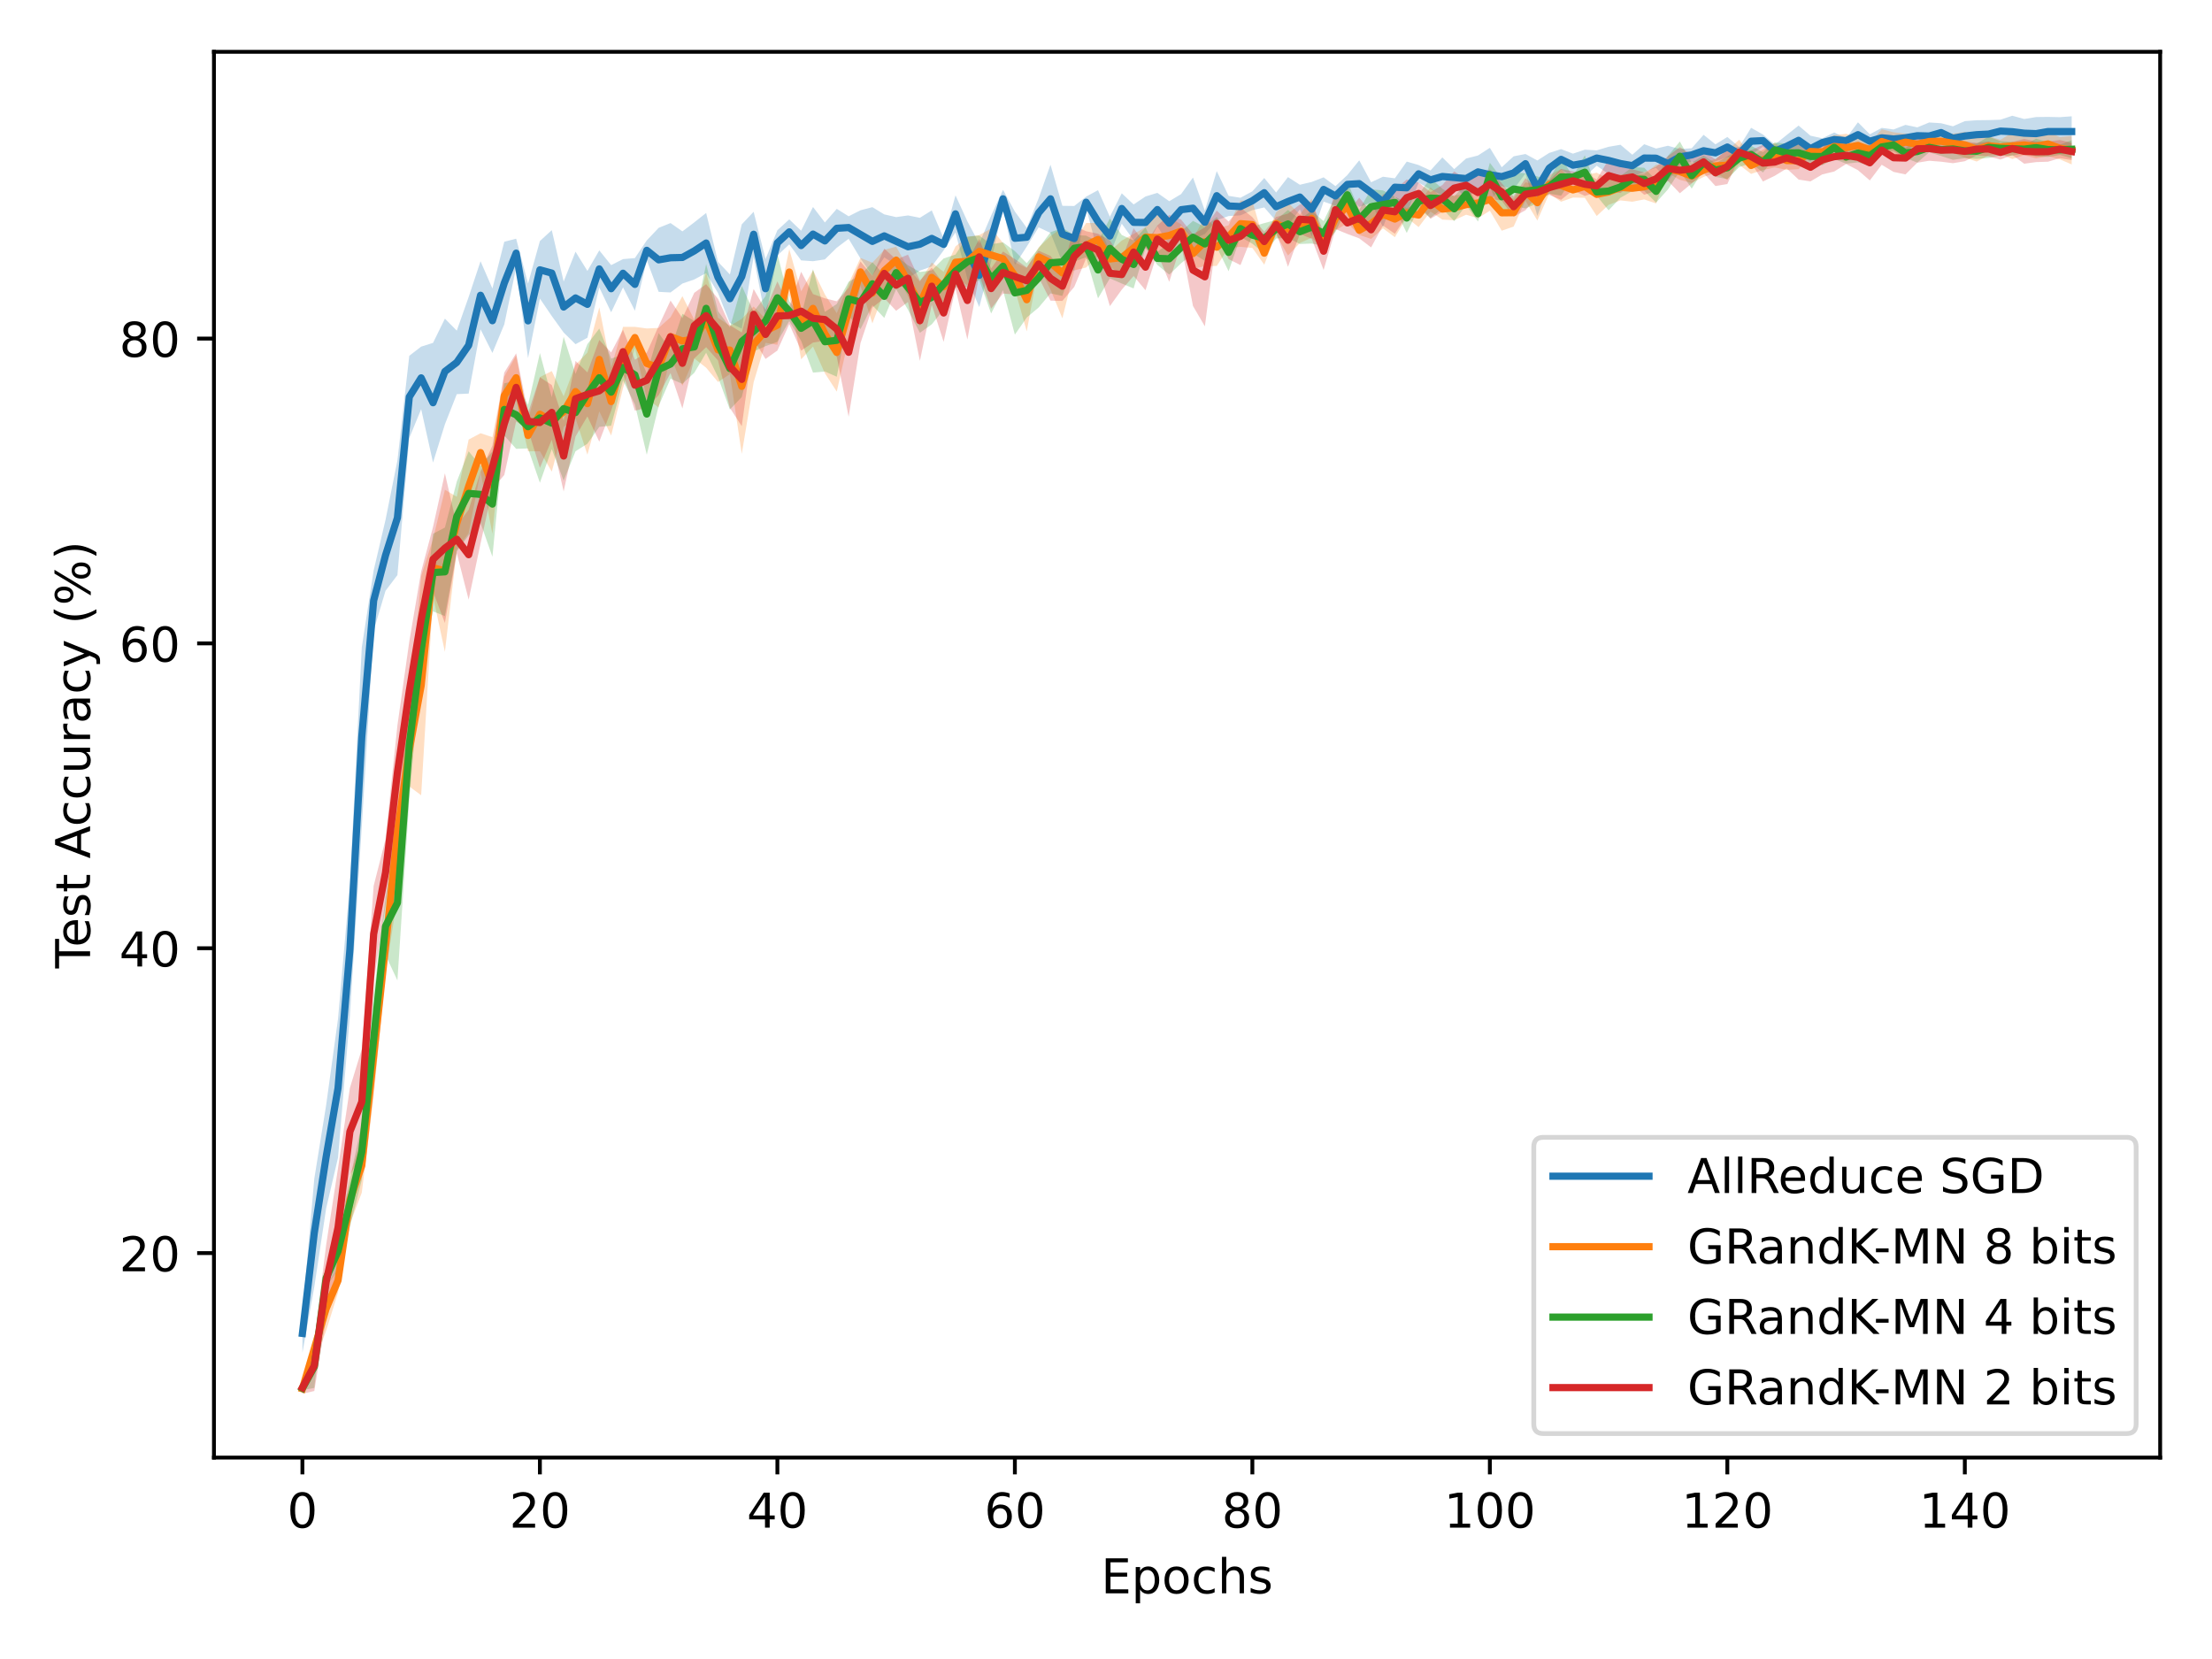 <?xml version="1.0" encoding="utf-8" standalone="no"?>
<!DOCTYPE svg PUBLIC "-//W3C//DTD SVG 1.1//EN"
  "http://www.w3.org/Graphics/SVG/1.1/DTD/svg11.dtd">
<!-- Created with matplotlib (https://matplotlib.org/) -->
<svg height="345.6pt" version="1.1" viewBox="0 0 460.8 345.6" width="460.8pt" xmlns="http://www.w3.org/2000/svg" xmlns:xlink="http://www.w3.org/1999/xlink">
 <defs>
  <style type="text/css">*{stroke-linecap:butt;stroke-linejoin:round;}</style>
 </defs>
 <g id="figure_1">
  <g id="patch_1">
   <path d="M 0 345.6 
L 460.8 345.6 
L 460.8 0 
L 0 0 
z
" style="fill:#ffffff;"/>
  </g>
  <g id="axes_1">
   <g id="patch_2">
    <path d="M 44.57 303.64 
L 450 303.64 
L 450 10.8 
L 44.57 10.8 
z
" style="fill:#ffffff;"/>
   </g>
   <g id="PolyCollection_1">
    <path clip-path="url(#p35825915a5)" d="M 62.999 273.767 
L 62.999 281.789 
L 65.472 268.086 
L 67.946 251.72 
L 70.42 241.146 
L 72.893 211.59 
L 75.367 172.156 
L 77.84 131.362 
L 80.314 123.071 
L 82.788 119.803 
L 85.261 91.258 
L 87.735 85.229 
L 90.209 96.365 
L 92.682 88.395 
L 95.156 82.11 
L 97.63 81.99 
L 100.103 68.599 
L 102.577 73.521 
L 105.051 67.573 
L 107.524 55.743 
L 109.998 74.601 
L 112.471 62.205 
L 114.945 65.835 
L 117.419 69.271 
L 119.892 71.704 
L 122.366 70.357 
L 124.84 59.886 
L 127.313 65.059 
L 129.787 59.863 
L 132.261 64.729 
L 134.734 54.207 
L 137.208 60.795 
L 139.682 60.924 
L 142.155 59.068 
L 144.629 58.216 
L 147.102 56.891 
L 149.576 61.04 
L 152.05 67.276 
L 154.523 68.467 
L 156.997 53.479 
L 159.471 66.322 
L 161.944 53.225 
L 164.418 50.905 
L 166.892 54.243 
L 169.365 54.414 
L 171.839 54.039 
L 174.313 51.605 
L 176.786 49.748 
L 179.26 53.853 
L 181.733 57.415 
L 184.207 53.616 
L 186.681 55.22 
L 189.154 57.927 
L 191.628 56.378 
L 194.102 55.502 
L 196.575 52.157 
L 199.049 48.407 
L 201.523 58.125 
L 203.996 63.968 
L 206.47 54.53 
L 208.944 43.289 
L 211.417 55.2 
L 213.891 51.37 
L 216.364 47.357 
L 218.838 48.524 
L 221.312 54.657 
L 223.785 56.483 
L 226.259 43.302 
L 228.733 52.704 
L 231.206 53.174 
L 233.68 46.597 
L 236.154 50.042 
L 238.627 51.764 
L 241.101 47.121 
L 243.575 51.09 
L 246.048 46.93 
L 248.522 49.77 
L 250.995 48.759 
L 253.469 45.886 
L 255.943 45.008 
L 258.416 44.86 
L 260.89 43.783 
L 263.364 43.214 
L 265.837 46.023 
L 268.311 47.059 
L 270.785 43.604 
L 273.258 49.273 
L 275.732 41.986 
L 278.206 42.883 
L 280.679 40.355 
L 283.153 43.107 
L 285.626 42.202 
L 288.1 47.326 
L 290.574 40.853 
L 293.047 44.582 
L 295.521 38.039 
L 297.995 39.445 
L 300.468 40.74 
L 302.942 38.679 
L 305.416 41.38 
L 307.889 39.219 
L 310.363 41.994 
L 312.837 38.754 
L 315.31 39.48 
L 317.784 36.121 
L 320.257 45.001 
L 322.731 38.206 
L 325.205 35.339 
L 327.678 36.813 
L 330.152 36.773 
L 332.626 34.521 
L 335.099 36.255 
L 337.573 37.985 
L 340.047 36.77 
L 342.52 35.802 
L 344.994 34.961 
L 347.468 37.778 
L 349.941 34.29 
L 352.415 33.662 
L 354.888 34.727 
L 357.362 33.604 
L 359.836 32.725 
L 362.309 33.484 
L 364.783 32.215 
L 367.257 30.567 
L 369.73 32.884 
L 372.204 32.825 
L 374.678 32.306 
L 377.151 33.669 
L 379.625 30.577 
L 382.099 30.562 
L 384.572 29.781 
L 387.046 30.634 
L 389.519 30.861 
L 391.993 30.765 
L 394.467 30.935 
L 396.94 31.398 
L 399.414 30.011 
L 401.888 31.156 
L 404.361 29.57 
L 406.835 31.29 
L 409.309 31.435 
L 411.782 31.061 
L 414.256 30.841 
L 416.73 29.684 
L 419.203 30.757 
L 421.677 30.696 
L 424.15 31.29 
L 426.624 30.454 
L 429.098 30.46 
L 431.571 30.578 
L 431.571 24.228 
L 431.571 24.228 
L 429.098 24.408 
L 426.624 24.351 
L 424.15 24.384 
L 421.677 24.792 
L 419.203 24.111 
L 416.73 24.936 
L 414.256 25.019 
L 411.782 25.047 
L 409.309 25.232 
L 406.835 26.307 
L 404.361 25.67 
L 401.888 25.511 
L 399.414 26.531 
L 396.94 26.012 
L 394.467 26.971 
L 391.993 26.645 
L 389.519 27.975 
L 387.046 25.474 
L 384.572 28.808 
L 382.099 27.592 
L 379.625 28.818 
L 377.151 28.268 
L 374.678 26.159 
L 372.204 28.121 
L 369.73 30.108 
L 367.257 28.021 
L 364.783 26.622 
L 362.309 30.624 
L 359.836 28.531 
L 357.362 30.069 
L 354.888 28.079 
L 352.415 30.879 
L 349.941 31.058 
L 347.468 30.361 
L 344.994 30.945 
L 342.52 30.042 
L 340.047 32.237 
L 337.573 30.154 
L 335.099 30.581 
L 332.626 31.323 
L 330.152 31.18 
L 327.678 32.007 
L 325.205 31.063 
L 322.731 31.855 
L 320.257 33.432 
L 317.784 32.08 
L 315.31 32.566 
L 312.837 34.842 
L 310.363 30.796 
L 307.889 32.393 
L 305.416 33.022 
L 302.942 35.226 
L 300.468 32.793 
L 297.995 35.515 
L 295.521 34.379 
L 293.047 33.665 
L 290.574 37.146 
L 288.1 36.812 
L 285.626 37.967 
L 283.153 33.403 
L 280.679 36.465 
L 278.206 38.774 
L 275.732 36.943 
L 273.258 37.903 
L 270.785 38.488 
L 268.311 36.893 
L 265.837 40.099 
L 263.364 37.079 
L 260.89 39.858 
L 258.416 41.2 
L 255.943 40.804 
L 253.469 35.647 
L 250.995 43.874 
L 248.522 36.973 
L 246.048 40.433 
L 243.575 41.916 
L 241.101 40.179 
L 238.627 40.931 
L 236.154 42.591 
L 233.68 40.269 
L 231.206 45.164 
L 228.733 39.619 
L 226.259 40.96 
L 223.785 42.91 
L 221.312 42.876 
L 218.838 34.311 
L 216.364 41.308 
L 213.891 47.465 
L 211.417 44.068 
L 208.944 39.546 
L 206.47 44.924 
L 203.996 50.742 
L 201.523 46.105 
L 199.049 40.692 
L 196.575 49.654 
L 194.102 43.829 
L 191.628 45.371 
L 189.154 44.876 
L 186.681 45.227 
L 184.207 44.66 
L 181.733 43.156 
L 179.26 43.803 
L 176.786 45.056 
L 174.313 43.509 
L 171.839 46.346 
L 169.365 43.119 
L 166.892 48.065 
L 164.418 45.697 
L 161.944 47.966 
L 159.471 53.969 
L 156.997 44.116 
L 154.523 46.739 
L 152.05 57.17 
L 149.576 54.538 
L 147.102 44.363 
L 144.629 46.324 
L 142.155 48.2 
L 139.682 46.468 
L 137.208 47.465 
L 134.734 50.084 
L 132.261 53.764 
L 129.787 53.979 
L 127.313 55.232 
L 124.84 52.158 
L 122.366 56.445 
L 119.892 52.432 
L 117.419 58.648 
L 114.945 47.945 
L 112.471 50.21 
L 109.998 59.085 
L 107.524 49.727 
L 105.051 50.362 
L 102.577 60.103 
L 100.103 54.421 
L 97.63 61.866 
L 95.156 68.877 
L 92.682 66.375 
L 90.209 71.427 
L 87.735 72.207 
L 85.261 74.116 
L 82.788 95.925 
L 80.314 108.284 
L 77.84 118.845 
L 75.367 134.854 
L 72.893 183.943 
L 70.42 212.214 
L 67.946 230.197 
L 65.472 245.55 
L 62.999 273.767 
z
" style="fill:#1f77b4;fill-opacity:0.25;"/>
   </g>
   <g id="PolyCollection_2">
    <path clip-path="url(#p35825915a5)" d="M 62.999 288.705 
L 62.999 289.92 
L 65.472 283.872 
L 67.946 277.2 
L 70.42 269.263 
L 72.893 254.97 
L 75.367 248.451 
L 77.84 228.655 
L 80.314 202.633 
L 82.788 187.089 
L 85.261 163.833 
L 87.735 165.664 
L 90.209 124.289 
L 92.682 135.783 
L 95.156 114.534 
L 97.63 111.078 
L 100.103 98.318 
L 102.577 111.205 
L 105.051 86.45 
L 107.524 83.349 
L 109.998 94.011 
L 112.471 94.013 
L 114.945 98.248 
L 117.419 88.956 
L 119.892 87.151 
L 122.366 94.723 
L 124.84 85.708 
L 127.313 90.722 
L 129.787 80.847 
L 132.261 72.544 
L 134.734 82.994 
L 137.208 84.906 
L 139.682 74.179 
L 142.155 80.354 
L 144.629 74.664 
L 147.102 76.604 
L 149.576 79.579 
L 152.05 77.952 
L 154.523 94.543 
L 156.997 79.642 
L 159.471 71.413 
L 161.944 71.828 
L 164.418 61.445 
L 166.892 74.857 
L 169.365 72.191 
L 171.839 77.751 
L 174.313 81.578 
L 176.786 70.584 
L 179.26 59.55 
L 181.733 67.369 
L 184.207 60.742 
L 186.681 56.994 
L 189.154 61.727 
L 191.628 68.003 
L 194.102 60.895 
L 196.575 62.855 
L 199.049 57.922 
L 201.523 59.431 
L 203.996 55.755 
L 206.47 58.682 
L 208.944 57.16 
L 211.417 60.285 
L 213.891 69.035 
L 216.364 55.465 
L 218.838 60.322 
L 221.312 66.317 
L 223.785 56.327 
L 226.259 55.733 
L 228.733 53.308 
L 231.206 55.548 
L 233.68 57.212 
L 236.154 54.566 
L 238.627 51.456 
L 241.101 54.551 
L 243.575 52.815 
L 246.048 49.565 
L 248.522 56.05 
L 250.995 55.427 
L 253.469 55.409 
L 255.943 51.648 
L 258.416 51.422 
L 260.89 51.649 
L 263.364 55.132 
L 265.837 48.891 
L 268.311 53.236 
L 270.785 50.622 
L 273.258 49.517 
L 275.732 51.955 
L 278.206 47.994 
L 280.679 46.507 
L 283.153 48.931 
L 285.626 49.775 
L 288.1 47.57 
L 290.574 49.409 
L 293.047 45.316 
L 295.521 47.31 
L 297.995 44.069 
L 300.468 45.751 
L 302.942 45.88 
L 305.416 44.727 
L 307.889 45.449 
L 310.363 43.904 
L 312.837 48.06 
L 315.31 47.204 
L 317.784 41.82 
L 320.257 45.938 
L 322.731 40.348 
L 325.205 42.02 
L 327.678 41.152 
L 330.152 41.208 
L 332.626 44.998 
L 335.099 42.681 
L 337.573 41.745 
L 340.047 42.02 
L 342.52 41.544 
L 344.994 42.385 
L 347.468 36.06 
L 349.941 37.457 
L 352.415 38.116 
L 354.888 36.846 
L 357.362 36.028 
L 359.836 37.493 
L 362.309 34.326 
L 364.783 36.224 
L 367.257 35.414 
L 369.73 34.889 
L 372.204 35.387 
L 374.678 35.232 
L 377.151 32.505 
L 379.625 34.316 
L 382.099 32.823 
L 384.572 33.639 
L 387.046 31.901 
L 389.519 32.587 
L 391.993 32.034 
L 394.467 32.961 
L 396.94 31.354 
L 399.414 32.02 
L 401.888 31.108 
L 404.361 30.779 
L 406.835 31.868 
L 409.309 32.839 
L 411.782 33.648 
L 414.256 32.381 
L 416.73 32.08 
L 419.203 33.131 
L 421.677 32.334 
L 424.15 33 
L 426.624 32.53 
L 429.098 33.188 
L 431.571 34.254 
L 431.571 28.304 
L 431.571 28.304 
L 429.098 28.563 
L 426.624 27.423 
L 424.15 27.945 
L 421.677 28.053 
L 419.203 27.628 
L 416.73 29.113 
L 414.256 28.378 
L 411.782 28.537 
L 409.309 27.486 
L 406.835 27.837 
L 404.361 28.058 
L 401.888 27.853 
L 399.414 28.056 
L 396.94 27.854 
L 394.467 27.55 
L 391.993 26.927 
L 389.519 29.784 
L 387.046 28.672 
L 384.572 27.865 
L 382.099 28.184 
L 379.625 29.047 
L 377.151 30.61 
L 374.678 31.666 
L 372.204 31.511 
L 369.73 29.777 
L 367.257 31.174 
L 364.783 32.721 
L 362.309 29.099 
L 359.836 31.327 
L 357.362 33.102 
L 354.888 34.021 
L 352.415 35.231 
L 349.941 34.03 
L 347.468 34.311 
L 344.994 34.311 
L 342.52 36.269 
L 340.047 36.413 
L 337.573 36.315 
L 335.099 37.302 
L 332.626 35.977 
L 330.152 36.48 
L 327.678 37.963 
L 325.205 35.234 
L 322.731 36.472 
L 320.257 38.51 
L 317.784 37.977 
L 315.31 41.398 
L 312.837 40.604 
L 310.363 39.241 
L 307.889 39.123 
L 305.416 40.527 
L 302.942 40.676 
L 300.468 41.363 
L 297.995 39.014 
L 295.521 42.285 
L 293.047 43.349 
L 290.574 41.86 
L 288.1 41.715 
L 285.626 43.416 
L 283.153 46.989 
L 280.679 39.181 
L 278.206 43.027 
L 275.732 49.794 
L 273.258 41.442 
L 270.785 44.678 
L 268.311 42.187 
L 265.837 44.238 
L 263.364 50.338 
L 260.89 41.914 
L 258.416 41.77 
L 255.943 46.939 
L 253.469 47.581 
L 250.995 45.268 
L 248.522 49.606 
L 246.048 46.727 
L 243.575 45.276 
L 241.101 44.47 
L 238.627 47.317 
L 236.154 48.734 
L 233.68 50.119 
L 231.206 52.34 
L 228.733 46.457 
L 226.259 46.451 
L 223.785 50.384 
L 221.312 47.401 
L 218.838 49.179 
L 216.364 51.556 
L 213.891 55.845 
L 211.417 54.611 
L 208.944 50.605 
L 206.47 47.594 
L 203.996 48.971 
L 201.523 49.388 
L 199.049 51.33 
L 196.575 56.629 
L 194.102 54.683 
L 191.628 58.675 
L 189.154 55.774 
L 186.681 51.391 
L 184.207 52.046 
L 181.733 54.72 
L 179.26 53.733 
L 176.786 59.071 
L 174.313 65.255 
L 171.839 61.33 
L 169.365 56.286 
L 166.892 60.689 
L 164.418 51.901 
L 161.944 63.656 
L 159.471 66.427 
L 156.997 63.842 
L 154.523 66.428 
L 152.05 67.888 
L 149.576 66.199 
L 147.102 56.71 
L 144.629 66.587 
L 142.155 61.703 
L 139.682 66.08 
L 137.208 68.314 
L 134.734 68.427 
L 132.261 68.087 
L 129.787 68.093 
L 127.313 76.575 
L 124.84 64.039 
L 122.366 73.441 
L 119.892 75.991 
L 117.419 82.558 
L 114.945 77.296 
L 112.471 78.554 
L 109.998 87.424 
L 107.524 74.026 
L 105.051 78.428 
L 102.577 91.067 
L 100.103 90.248 
L 97.63 91.566 
L 95.156 103.489 
L 92.682 102.021 
L 90.209 112.275 
L 87.735 119.983 
L 85.261 148.572 
L 82.788 159.392 
L 80.314 191.691 
L 77.84 211.806 
L 75.367 237.155 
L 72.893 245.023 
L 70.42 264.216 
L 67.946 267.938 
L 65.472 278.381 
L 62.999 288.705 
z
" style="fill:#ff7f0e;fill-opacity:0.25;"/>
   </g>
   <g id="PolyCollection_3">
    <path clip-path="url(#p35825915a5)" d="M 62.999 288.796 
L 62.999 289.581 
L 65.472 289.133 
L 67.946 268.083 
L 70.42 264.49 
L 72.893 255.574 
L 75.367 245.808 
L 77.84 226.424 
L 80.314 198.95 
L 82.788 204.238 
L 85.261 166.681 
L 87.735 138.789 
L 90.209 127.36 
L 92.682 128.345 
L 95.156 114.846 
L 97.63 111.554 
L 100.103 108.93 
L 102.577 115.972 
L 105.051 90.732 
L 107.524 93.5 
L 109.998 93.421 
L 112.471 100.569 
L 114.945 93.556 
L 117.419 100.124 
L 119.892 94.003 
L 122.366 92.436 
L 124.84 88.924 
L 127.313 88.684 
L 129.787 79.252 
L 132.261 84.244 
L 134.734 94.729 
L 137.208 84.581 
L 139.682 78.886 
L 142.155 79.975 
L 144.629 77.666 
L 147.102 73.487 
L 149.576 78.559 
L 152.05 85.315 
L 154.523 82.711 
L 156.997 73.203 
L 159.471 72.116 
L 161.944 71.208 
L 164.418 66.88 
L 166.892 71.01 
L 169.365 77.615 
L 171.839 77.391 
L 174.313 78.479 
L 176.786 65.822 
L 179.26 68.565 
L 181.733 63.594 
L 184.207 66.232 
L 186.681 60.241 
L 189.154 64.532 
L 191.628 69.33 
L 194.102 67.566 
L 196.575 64.527 
L 199.049 59.882 
L 201.523 59.794 
L 203.996 58.319 
L 206.47 65.313 
L 208.944 60.444 
L 211.417 69.709 
L 213.891 66.146 
L 216.364 64.065 
L 218.838 61.118 
L 221.312 61.651 
L 223.785 54.467 
L 226.259 53.587 
L 228.733 62.148 
L 231.206 57.991 
L 233.68 59.062 
L 236.154 60.086 
L 238.627 51.699 
L 241.101 55.187 
L 243.575 57.209 
L 246.048 54.839 
L 248.522 52.82 
L 250.995 54.351 
L 253.469 51.46 
L 255.943 56.502 
L 258.416 49.369 
L 260.89 50.769 
L 263.364 52.786 
L 265.837 49.676 
L 268.311 49.576 
L 270.785 50.833 
L 273.258 50.73 
L 275.732 51.215 
L 278.206 48.313 
L 280.679 43.27 
L 283.153 47.62 
L 285.626 46.694 
L 288.1 45.579 
L 290.574 43.373 
L 293.047 48.538 
L 295.521 43.417 
L 297.995 45.409 
L 300.468 43.459 
L 302.942 46.073 
L 305.416 42.736 
L 307.889 46.148 
L 310.363 38.876 
L 312.837 44.768 
L 315.31 42.851 
L 317.784 43.428 
L 320.257 42.361 
L 322.731 40.341 
L 325.205 40.768 
L 327.678 37.077 
L 330.152 39.374 
L 332.626 40.809 
L 335.099 43.815 
L 337.573 41.193 
L 340.047 39.791 
L 342.52 39.767 
L 344.994 42.207 
L 347.468 39.447 
L 349.941 35.62 
L 352.415 39.292 
L 354.888 35.368 
L 357.362 36.846 
L 359.836 37.295 
L 362.309 34.812 
L 364.783 33.976 
L 367.257 35.941 
L 369.73 32.764 
L 372.204 33.8 
L 374.678 34.433 
L 377.151 33.979 
L 379.625 34.417 
L 382.099 33.13 
L 384.572 34.097 
L 387.046 33.832 
L 389.519 34.541 
L 391.993 31.411 
L 394.467 31.54 
L 396.94 32.926 
L 399.414 33.871 
L 401.888 31.725 
L 404.361 32.488 
L 406.835 33.304 
L 409.309 32.942 
L 411.782 33.09 
L 414.256 32.918 
L 416.73 32.41 
L 419.203 32.426 
L 421.677 31.911 
L 424.15 32.609 
L 426.624 32.701 
L 429.098 32.282 
L 431.571 32.982 
L 431.571 29.203 
L 431.571 29.203 
L 429.098 30.152 
L 426.624 29.609 
L 424.15 28.894 
L 421.677 30.213 
L 419.203 29.573 
L 416.73 29.404 
L 414.256 28.461 
L 411.782 29.901 
L 409.309 29.926 
L 406.835 28.758 
L 404.361 29.883 
L 401.888 29.654 
L 399.414 29.245 
L 396.94 30.81 
L 394.467 28.847 
L 391.993 29.782 
L 389.519 30.311 
L 387.046 29.903 
L 384.572 31.313 
L 382.099 28.249 
L 379.625 30.807 
L 377.151 31.183 
L 374.678 29.241 
L 372.204 29.935 
L 369.73 29.669 
L 367.257 31.701 
L 364.783 30.38 
L 362.309 31.094 
L 359.836 32.58 
L 357.362 34.021 
L 354.888 32.398 
L 352.415 33.87 
L 349.941 29.48 
L 347.468 32.474 
L 344.994 37.528 
L 342.52 34.945 
L 340.047 34.797 
L 337.573 36.681 
L 335.099 35.795 
L 332.626 39.173 
L 330.152 32.361 
L 327.678 36.705 
L 325.205 32.952 
L 322.731 37.409 
L 320.257 36.754 
L 317.784 36.121 
L 315.31 35.891 
L 312.837 37.199 
L 310.363 33.913 
L 307.889 42.888 
L 305.416 38.177 
L 302.942 40.917 
L 300.468 39.315 
L 297.995 37.116 
L 295.521 40.473 
L 293.047 42.297 
L 290.574 40.951 
L 288.1 39.675 
L 285.626 39.428 
L 283.153 43.711 
L 280.679 37.891 
L 278.206 40.847 
L 275.732 46.069 
L 273.258 43.888 
L 270.785 45.708 
L 268.311 43.74 
L 265.837 45.81 
L 263.364 46.482 
L 260.89 47.198 
L 258.416 45.869 
L 255.943 48.657 
L 253.469 45.204 
L 250.995 47.274 
L 248.522 46.014 
L 246.048 48.212 
L 243.575 50.618 
L 241.101 52.453 
L 238.627 47.383 
L 236.154 50.097 
L 233.68 48.95 
L 231.206 45.495 
L 228.733 50.329 
L 226.259 49.092 
L 223.785 48.957 
L 221.312 47.478 
L 218.838 48.383 
L 216.364 51.699 
L 213.891 54.827 
L 211.417 52.318 
L 208.944 50.483 
L 206.47 50.885 
L 203.996 49.073 
L 201.523 49.273 
L 199.049 53.029 
L 196.575 53.842 
L 194.102 56.321 
L 191.628 56.666 
L 189.154 55.263 
L 186.681 53.352 
L 184.207 57.221 
L 181.733 54.65 
L 179.26 57.307 
L 176.786 58.686 
L 174.313 63.33 
L 171.839 64.976 
L 169.365 56.071 
L 166.892 65.776 
L 164.418 62.774 
L 161.944 52.865 
L 159.471 61.694 
L 156.997 64.947 
L 154.523 59.532 
L 152.05 68.215 
L 149.576 64.8 
L 147.102 54.989 
L 144.629 66.871 
L 142.155 65.369 
L 139.682 72.783 
L 137.208 69.383 
L 134.734 77.776 
L 132.261 71.952 
L 129.787 73.844 
L 127.313 74.705 
L 124.84 68.45 
L 122.366 71.698 
L 119.892 77.882 
L 117.419 70.149 
L 114.945 82.732 
L 112.471 73.549 
L 109.998 84.356 
L 107.524 79.316 
L 105.051 79.851 
L 102.577 94.051 
L 100.103 97.063 
L 97.63 94.004 
L 95.156 100.324 
L 92.682 109.893 
L 90.209 111.189 
L 87.735 132.254 
L 85.261 143.678 
L 82.788 171.947 
L 80.314 186.94 
L 77.84 207.092 
L 75.367 234.078 
L 72.893 245.659 
L 70.42 256.82 
L 67.946 264.404 
L 65.472 280.314 
L 62.999 288.796 
z
" style="fill:#2ca02c;fill-opacity:0.25;"/>
   </g>
   <g id="PolyCollection_4">
    <path clip-path="url(#p35825915a5)" d="M 62.999 287.799 
L 62.999 290.329 
L 65.472 289.775 
L 67.946 274.647 
L 70.42 268.093 
L 72.893 244.823 
L 75.367 240.503 
L 77.84 204.611 
L 80.314 188.706 
L 82.788 170.739 
L 85.261 154.265 
L 87.735 139.075 
L 90.209 123.268 
L 92.682 129.776 
L 95.156 115.222 
L 97.63 124.917 
L 100.103 113.232 
L 102.577 101.876 
L 105.051 98.937 
L 107.524 87.799 
L 109.998 89.499 
L 112.471 97.454 
L 114.945 91.614 
L 117.419 102.373 
L 119.892 90.929 
L 122.366 86.742 
L 124.84 92.004 
L 127.313 85.556 
L 129.787 77.825 
L 132.261 85.547 
L 134.734 84.96 
L 137.208 82.315 
L 139.682 77.709 
L 142.155 85.091 
L 144.629 74.676 
L 147.102 72.313 
L 149.576 75.1 
L 152.05 84.976 
L 154.523 88.786 
L 156.997 70.75 
L 159.471 74.778 
L 161.944 73.024 
L 164.418 67.512 
L 166.892 73.049 
L 169.365 71.363 
L 171.839 70.984 
L 174.313 74.331 
L 176.786 86.818 
L 179.26 71.455 
L 181.733 64.081 
L 184.207 62.117 
L 186.681 64.743 
L 189.154 62.905 
L 191.628 75.174 
L 194.102 63.48 
L 196.575 71.217 
L 199.049 60.059 
L 201.523 70.733 
L 203.996 57.242 
L 206.47 64.305 
L 208.944 61.14 
L 211.417 61.364 
L 213.891 61.238 
L 216.364 57.778 
L 218.838 62.636 
L 221.312 62.692 
L 223.785 59.768 
L 226.259 53.828 
L 228.733 55.413 
L 231.206 63.773 
L 233.68 60.345 
L 236.154 57.49 
L 238.627 60.46 
L 241.101 52.691 
L 243.575 58.707 
L 246.048 50.861 
L 248.522 63.746 
L 250.995 67.982 
L 253.469 49.191 
L 255.943 53.979 
L 258.416 55.225 
L 260.89 49.069 
L 263.364 52.362 
L 265.837 48.365 
L 268.311 55.584 
L 270.785 48.725 
L 273.258 49.752 
L 275.732 56.246 
L 278.206 47.72 
L 280.679 48.731 
L 283.153 49.651 
L 285.626 51.54 
L 288.1 46.982 
L 290.574 48.694 
L 293.047 44.954 
L 295.521 42.573 
L 297.995 45.589 
L 300.468 44.107 
L 302.942 42.678 
L 305.416 39.775 
L 307.889 43.623 
L 310.363 41.403 
L 312.837 41.809 
L 315.31 45.165 
L 317.784 43.797 
L 320.257 40.947 
L 322.731 40.593 
L 325.205 41.63 
L 327.678 39.633 
L 330.152 40.815 
L 332.626 40.052 
L 335.099 39.933 
L 337.573 40.203 
L 340.047 38.455 
L 342.52 40.572 
L 344.994 39.778 
L 347.468 37.683 
L 349.941 40.262 
L 352.415 38.209 
L 354.888 36.041 
L 357.362 38.753 
L 359.836 38.337 
L 362.309 32.841 
L 364.783 33.909 
L 367.257 37.811 
L 369.73 36.609 
L 372.204 35.097 
L 374.678 37.404 
L 377.151 37.789 
L 379.625 36.325 
L 382.099 35.729 
L 384.572 34.173 
L 387.046 35.447 
L 389.519 37.584 
L 391.993 34.324 
L 394.467 35.809 
L 396.94 36.334 
L 399.414 33.896 
L 401.888 33.488 
L 404.361 33.682 
L 406.835 34 
L 409.309 33.583 
L 411.782 32.359 
L 414.256 32.591 
L 416.73 33.239 
L 419.203 32.298 
L 421.677 34.104 
L 424.15 33.767 
L 426.624 33.689 
L 429.098 32.96 
L 431.571 33.348 
L 431.571 29.767 
L 431.571 29.767 
L 429.098 29.163 
L 426.624 29.489 
L 424.15 29.472 
L 421.677 28.949 
L 419.203 29.578 
L 416.73 30.248 
L 414.256 29.47 
L 411.782 29.765 
L 409.309 29.47 
L 406.835 28.433 
L 404.361 28.876 
L 401.888 28.388 
L 399.414 28.103 
L 396.94 29.51 
L 394.467 29.911 
L 391.993 28.233 
L 389.519 30.245 
L 387.046 30.087 
L 384.572 30.554 
L 382.099 29.557 
L 379.625 30.263 
L 377.151 31.9 
L 374.678 29.928 
L 372.204 30.685 
L 369.73 30.91 
L 367.257 30.142 
L 364.783 31.315 
L 362.309 30.585 
L 359.836 31.042 
L 357.362 33.23 
L 354.888 31.415 
L 352.415 32.162 
L 349.941 30.667 
L 347.468 32.502 
L 344.994 34.748 
L 342.52 35.876 
L 340.047 35.265 
L 337.573 34.385 
L 335.099 33.229 
L 332.626 37.388 
L 330.152 35.943 
L 327.678 35.699 
L 325.205 35.19 
L 322.731 37.591 
L 320.257 39.222 
L 317.784 37.116 
L 315.31 40.957 
L 312.837 38.174 
L 310.363 35.293 
L 307.889 36.608 
L 305.416 37.417 
L 302.942 35.693 
L 300.468 38.542 
L 297.995 40.037 
L 295.521 38.03 
L 293.047 37.386 
L 290.574 39.537 
L 288.1 40.504 
L 285.626 44.194 
L 283.153 41.184 
L 280.679 44.151 
L 278.206 39.643 
L 275.732 48.418 
L 273.258 41.951 
L 270.785 42.606 
L 268.311 44.491 
L 265.837 45.199 
L 263.364 48.271 
L 260.89 45.239 
L 258.416 43.238 
L 255.943 46.158 
L 253.469 43.877 
L 250.995 47.348 
L 248.522 48.793 
L 246.048 45.742 
L 243.575 44.779 
L 241.101 46.95 
L 238.627 50.84 
L 236.154 47.546 
L 233.68 54.055 
L 231.206 50.068 
L 228.733 48.692 
L 226.259 48.169 
L 223.785 47.066 
L 221.312 56.545 
L 218.838 53.314 
L 216.364 52.219 
L 213.891 55.704 
L 211.417 53.965 
L 208.944 52.391 
L 206.47 55.924 
L 203.996 49.779 
L 201.523 54.456 
L 199.049 54.093 
L 196.575 59.182 
L 194.102 55.756 
L 191.628 58.45 
L 189.154 53.046 
L 186.681 54.059 
L 184.207 51.787 
L 181.733 57.45 
L 179.26 54.479 
L 176.786 59.953 
L 174.313 62.765 
L 171.839 62.144 
L 169.365 61.269 
L 166.892 56.606 
L 164.418 63.941 
L 161.944 58.615 
L 159.471 64.551 
L 156.997 60.207 
L 154.523 69.27 
L 152.05 67.748 
L 149.576 62.244 
L 147.102 59.203 
L 144.629 60.994 
L 142.155 66.268 
L 139.682 62.612 
L 137.208 67.928 
L 134.734 73.469 
L 132.261 74.928 
L 129.787 68.697 
L 127.313 73.43 
L 124.84 70.828 
L 122.366 77.578 
L 119.892 75.19 
L 117.419 87.62 
L 114.945 80.209 
L 112.471 78.586 
L 109.998 86.045 
L 107.524 73.606 
L 105.051 77.599 
L 102.577 92.83 
L 100.103 98.279 
L 97.63 106.19 
L 95.156 109.436 
L 92.682 98.603 
L 90.209 109.761 
L 87.735 119.07 
L 85.261 133.646 
L 82.788 151.124 
L 80.314 174.828 
L 77.84 184.535 
L 75.367 218.562 
L 72.893 226.629 
L 70.42 243.325 
L 67.946 259.328 
L 65.472 279.176 
L 62.999 287.799 
z
" style="fill:#d62728;fill-opacity:0.25;"/>
   </g>
   <g id="matplotlib.axis_1">
    <g id="xtick_1">
     <g id="line2d_1">
      <defs>
       <path d="M 0 0 
L 0 3.5 
" id="m8cd602dc40" style="stroke:#000000;stroke-width:0.8;"/>
      </defs>
      <g>
       <use style="stroke:#000000;stroke-width:0.8;" x="62.999" xlink:href="#m8cd602dc40" y="303.64"/>
      </g>
     </g>
     <g id="text_1">
      <!-- 0 -->
      <g transform="translate(59.817 318.238)scale(0.1 -0.1)">
       <defs>
        <path d="M 31.781 66.406 
Q 24.172 66.406 20.328 58.906 
Q 16.5 51.422 16.5 36.375 
Q 16.5 21.391 20.328 13.891 
Q 24.172 6.391 31.781 6.391 
Q 39.453 6.391 43.281 13.891 
Q 47.125 21.391 47.125 36.375 
Q 47.125 51.422 43.281 58.906 
Q 39.453 66.406 31.781 66.406 
z
M 31.781 74.219 
Q 44.047 74.219 50.516 64.516 
Q 56.984 54.828 56.984 36.375 
Q 56.984 17.969 50.516 8.266 
Q 44.047 -1.422 31.781 -1.422 
Q 19.531 -1.422 13.062 8.266 
Q 6.594 17.969 6.594 36.375 
Q 6.594 54.828 13.062 64.516 
Q 19.531 74.219 31.781 74.219 
z
" id="DejaVuSans-48"/>
       </defs>
       <use xlink:href="#DejaVuSans-48"/>
      </g>
     </g>
    </g>
    <g id="xtick_2">
     <g id="line2d_2">
      <g>
       <use style="stroke:#000000;stroke-width:0.8;" x="112.471" xlink:href="#m8cd602dc40" y="303.64"/>
      </g>
     </g>
     <g id="text_2">
      <!-- 20 -->
      <g transform="translate(106.109 318.238)scale(0.1 -0.1)">
       <defs>
        <path d="M 19.188 8.297 
L 53.609 8.297 
L 53.609 0 
L 7.328 0 
L 7.328 8.297 
Q 12.938 14.109 22.625 23.891 
Q 32.328 33.688 34.812 36.531 
Q 39.547 41.844 41.422 45.531 
Q 43.312 49.219 43.312 52.781 
Q 43.312 58.594 39.234 62.25 
Q 35.156 65.922 28.609 65.922 
Q 23.969 65.922 18.812 64.312 
Q 13.672 62.703 7.812 59.422 
L 7.812 69.391 
Q 13.766 71.781 18.938 73 
Q 24.125 74.219 28.422 74.219 
Q 39.75 74.219 46.484 68.547 
Q 53.219 62.891 53.219 53.422 
Q 53.219 48.922 51.531 44.891 
Q 49.859 40.875 45.406 35.406 
Q 44.188 33.984 37.641 27.219 
Q 31.109 20.453 19.188 8.297 
z
" id="DejaVuSans-50"/>
       </defs>
       <use xlink:href="#DejaVuSans-50"/>
       <use x="63.623" xlink:href="#DejaVuSans-48"/>
      </g>
     </g>
    </g>
    <g id="xtick_3">
     <g id="line2d_3">
      <g>
       <use style="stroke:#000000;stroke-width:0.8;" x="161.944" xlink:href="#m8cd602dc40" y="303.64"/>
      </g>
     </g>
     <g id="text_3">
      <!-- 40 -->
      <g transform="translate(155.582 318.238)scale(0.1 -0.1)">
       <defs>
        <path d="M 37.797 64.312 
L 12.891 25.391 
L 37.797 25.391 
z
M 35.203 72.906 
L 47.609 72.906 
L 47.609 25.391 
L 58.016 25.391 
L 58.016 17.188 
L 47.609 17.188 
L 47.609 0 
L 37.797 0 
L 37.797 17.188 
L 4.891 17.188 
L 4.891 26.703 
z
" id="DejaVuSans-52"/>
       </defs>
       <use xlink:href="#DejaVuSans-52"/>
       <use x="63.623" xlink:href="#DejaVuSans-48"/>
      </g>
     </g>
    </g>
    <g id="xtick_4">
     <g id="line2d_4">
      <g>
       <use style="stroke:#000000;stroke-width:0.8;" x="211.417" xlink:href="#m8cd602dc40" y="303.64"/>
      </g>
     </g>
     <g id="text_4">
      <!-- 60 -->
      <g transform="translate(205.055 318.238)scale(0.1 -0.1)">
       <defs>
        <path d="M 33.016 40.375 
Q 26.375 40.375 22.484 35.828 
Q 18.609 31.297 18.609 23.391 
Q 18.609 15.531 22.484 10.953 
Q 26.375 6.391 33.016 6.391 
Q 39.656 6.391 43.531 10.953 
Q 47.406 15.531 47.406 23.391 
Q 47.406 31.297 43.531 35.828 
Q 39.656 40.375 33.016 40.375 
z
M 52.594 71.297 
L 52.594 62.312 
Q 48.875 64.062 45.094 64.984 
Q 41.312 65.922 37.594 65.922 
Q 27.828 65.922 22.672 59.328 
Q 17.531 52.734 16.797 39.406 
Q 19.672 43.656 24.016 45.922 
Q 28.375 48.188 33.594 48.188 
Q 44.578 48.188 50.953 41.516 
Q 57.328 34.859 57.328 23.391 
Q 57.328 12.156 50.688 5.359 
Q 44.047 -1.422 33.016 -1.422 
Q 20.359 -1.422 13.672 8.266 
Q 6.984 17.969 6.984 36.375 
Q 6.984 53.656 15.188 63.938 
Q 23.391 74.219 37.203 74.219 
Q 40.922 74.219 44.703 73.484 
Q 48.484 72.75 52.594 71.297 
z
" id="DejaVuSans-54"/>
       </defs>
       <use xlink:href="#DejaVuSans-54"/>
       <use x="63.623" xlink:href="#DejaVuSans-48"/>
      </g>
     </g>
    </g>
    <g id="xtick_5">
     <g id="line2d_5">
      <g>
       <use style="stroke:#000000;stroke-width:0.8;" x="260.89" xlink:href="#m8cd602dc40" y="303.64"/>
      </g>
     </g>
     <g id="text_5">
      <!-- 80 -->
      <g transform="translate(254.528 318.238)scale(0.1 -0.1)">
       <defs>
        <path d="M 31.781 34.625 
Q 24.75 34.625 20.719 30.859 
Q 16.703 27.094 16.703 20.516 
Q 16.703 13.922 20.719 10.156 
Q 24.75 6.391 31.781 6.391 
Q 38.812 6.391 42.859 10.172 
Q 46.922 13.969 46.922 20.516 
Q 46.922 27.094 42.891 30.859 
Q 38.875 34.625 31.781 34.625 
z
M 21.922 38.812 
Q 15.578 40.375 12.031 44.719 
Q 8.5 49.078 8.5 55.328 
Q 8.5 64.062 14.719 69.141 
Q 20.953 74.219 31.781 74.219 
Q 42.672 74.219 48.875 69.141 
Q 55.078 64.062 55.078 55.328 
Q 55.078 49.078 51.531 44.719 
Q 48 40.375 41.703 38.812 
Q 48.828 37.156 52.797 32.312 
Q 56.781 27.484 56.781 20.516 
Q 56.781 9.906 50.312 4.234 
Q 43.844 -1.422 31.781 -1.422 
Q 19.734 -1.422 13.25 4.234 
Q 6.781 9.906 6.781 20.516 
Q 6.781 27.484 10.781 32.312 
Q 14.797 37.156 21.922 38.812 
z
M 18.312 54.391 
Q 18.312 48.734 21.844 45.562 
Q 25.391 42.391 31.781 42.391 
Q 38.141 42.391 41.719 45.562 
Q 45.312 48.734 45.312 54.391 
Q 45.312 60.062 41.719 63.234 
Q 38.141 66.406 31.781 66.406 
Q 25.391 66.406 21.844 63.234 
Q 18.312 60.062 18.312 54.391 
z
" id="DejaVuSans-56"/>
       </defs>
       <use xlink:href="#DejaVuSans-56"/>
       <use x="63.623" xlink:href="#DejaVuSans-48"/>
      </g>
     </g>
    </g>
    <g id="xtick_6">
     <g id="line2d_6">
      <g>
       <use style="stroke:#000000;stroke-width:0.8;" x="310.363" xlink:href="#m8cd602dc40" y="303.64"/>
      </g>
     </g>
     <g id="text_6">
      <!-- 100 -->
      <g transform="translate(300.819 318.238)scale(0.1 -0.1)">
       <defs>
        <path d="M 12.406 8.297 
L 28.516 8.297 
L 28.516 63.922 
L 10.984 60.406 
L 10.984 69.391 
L 28.422 72.906 
L 38.281 72.906 
L 38.281 8.297 
L 54.391 8.297 
L 54.391 0 
L 12.406 0 
z
" id="DejaVuSans-49"/>
       </defs>
       <use xlink:href="#DejaVuSans-49"/>
       <use x="63.623" xlink:href="#DejaVuSans-48"/>
       <use x="127.246" xlink:href="#DejaVuSans-48"/>
      </g>
     </g>
    </g>
    <g id="xtick_7">
     <g id="line2d_7">
      <g>
       <use style="stroke:#000000;stroke-width:0.8;" x="359.836" xlink:href="#m8cd602dc40" y="303.64"/>
      </g>
     </g>
     <g id="text_7">
      <!-- 120 -->
      <g transform="translate(350.292 318.238)scale(0.1 -0.1)">
       <use xlink:href="#DejaVuSans-49"/>
       <use x="63.623" xlink:href="#DejaVuSans-50"/>
       <use x="127.246" xlink:href="#DejaVuSans-48"/>
      </g>
     </g>
    </g>
    <g id="xtick_8">
     <g id="line2d_8">
      <g>
       <use style="stroke:#000000;stroke-width:0.8;" x="409.309" xlink:href="#m8cd602dc40" y="303.64"/>
      </g>
     </g>
     <g id="text_8">
      <!-- 140 -->
      <g transform="translate(399.765 318.238)scale(0.1 -0.1)">
       <use xlink:href="#DejaVuSans-49"/>
       <use x="63.623" xlink:href="#DejaVuSans-52"/>
       <use x="127.246" xlink:href="#DejaVuSans-48"/>
      </g>
     </g>
    </g>
    <g id="text_9">
     <!-- Epochs -->
     <g transform="translate(229.369 331.917)scale(0.1 -0.1)">
      <defs>
       <path d="M 9.812 72.906 
L 55.906 72.906 
L 55.906 64.594 
L 19.672 64.594 
L 19.672 43.016 
L 54.391 43.016 
L 54.391 34.719 
L 19.672 34.719 
L 19.672 8.297 
L 56.781 8.297 
L 56.781 0 
L 9.812 0 
z
" id="DejaVuSans-69"/>
       <path d="M 18.109 8.203 
L 18.109 -20.797 
L 9.078 -20.797 
L 9.078 54.688 
L 18.109 54.688 
L 18.109 46.391 
Q 20.953 51.266 25.266 53.625 
Q 29.594 56 35.594 56 
Q 45.562 56 51.781 48.094 
Q 58.016 40.188 58.016 27.297 
Q 58.016 14.406 51.781 6.484 
Q 45.562 -1.422 35.594 -1.422 
Q 29.594 -1.422 25.266 0.953 
Q 20.953 3.328 18.109 8.203 
z
M 48.688 27.297 
Q 48.688 37.203 44.609 42.844 
Q 40.531 48.484 33.406 48.484 
Q 26.266 48.484 22.188 42.844 
Q 18.109 37.203 18.109 27.297 
Q 18.109 17.391 22.188 11.75 
Q 26.266 6.109 33.406 6.109 
Q 40.531 6.109 44.609 11.75 
Q 48.688 17.391 48.688 27.297 
z
" id="DejaVuSans-112"/>
       <path d="M 30.609 48.391 
Q 23.391 48.391 19.188 42.75 
Q 14.984 37.109 14.984 27.297 
Q 14.984 17.484 19.156 11.844 
Q 23.344 6.203 30.609 6.203 
Q 37.797 6.203 41.984 11.859 
Q 46.188 17.531 46.188 27.297 
Q 46.188 37.016 41.984 42.703 
Q 37.797 48.391 30.609 48.391 
z
M 30.609 56 
Q 42.328 56 49.016 48.375 
Q 55.719 40.766 55.719 27.297 
Q 55.719 13.875 49.016 6.219 
Q 42.328 -1.422 30.609 -1.422 
Q 18.844 -1.422 12.172 6.219 
Q 5.516 13.875 5.516 27.297 
Q 5.516 40.766 12.172 48.375 
Q 18.844 56 30.609 56 
z
" id="DejaVuSans-111"/>
       <path d="M 48.781 52.594 
L 48.781 44.188 
Q 44.969 46.297 41.141 47.344 
Q 37.312 48.391 33.406 48.391 
Q 24.656 48.391 19.812 42.844 
Q 14.984 37.312 14.984 27.297 
Q 14.984 17.281 19.812 11.734 
Q 24.656 6.203 33.406 6.203 
Q 37.312 6.203 41.141 7.25 
Q 44.969 8.297 48.781 10.406 
L 48.781 2.094 
Q 45.016 0.344 40.984 -0.531 
Q 36.969 -1.422 32.422 -1.422 
Q 20.062 -1.422 12.781 6.344 
Q 5.516 14.109 5.516 27.297 
Q 5.516 40.672 12.859 48.328 
Q 20.219 56 33.016 56 
Q 37.156 56 41.109 55.141 
Q 45.062 54.297 48.781 52.594 
z
" id="DejaVuSans-99"/>
       <path d="M 54.891 33.016 
L 54.891 0 
L 45.906 0 
L 45.906 32.719 
Q 45.906 40.484 42.875 44.328 
Q 39.844 48.188 33.797 48.188 
Q 26.516 48.188 22.312 43.547 
Q 18.109 38.922 18.109 30.906 
L 18.109 0 
L 9.078 0 
L 9.078 75.984 
L 18.109 75.984 
L 18.109 46.188 
Q 21.344 51.125 25.703 53.562 
Q 30.078 56 35.797 56 
Q 45.219 56 50.047 50.172 
Q 54.891 44.344 54.891 33.016 
z
" id="DejaVuSans-104"/>
       <path d="M 44.281 53.078 
L 44.281 44.578 
Q 40.484 46.531 36.375 47.5 
Q 32.281 48.484 27.875 48.484 
Q 21.188 48.484 17.844 46.438 
Q 14.5 44.391 14.5 40.281 
Q 14.5 37.156 16.891 35.375 
Q 19.281 33.594 26.516 31.984 
L 29.594 31.297 
Q 39.156 29.25 43.188 25.516 
Q 47.219 21.781 47.219 15.094 
Q 47.219 7.469 41.188 3.016 
Q 35.156 -1.422 24.609 -1.422 
Q 20.219 -1.422 15.453 -0.562 
Q 10.688 0.297 5.422 2 
L 5.422 11.281 
Q 10.406 8.688 15.234 7.391 
Q 20.062 6.109 24.812 6.109 
Q 31.156 6.109 34.562 8.281 
Q 37.984 10.453 37.984 14.406 
Q 37.984 18.062 35.516 20.016 
Q 33.062 21.969 24.703 23.781 
L 21.578 24.516 
Q 13.234 26.266 9.516 29.906 
Q 5.812 33.547 5.812 39.891 
Q 5.812 47.609 11.281 51.797 
Q 16.75 56 26.812 56 
Q 31.781 56 36.172 55.266 
Q 40.578 54.547 44.281 53.078 
z
" id="DejaVuSans-115"/>
      </defs>
      <use xlink:href="#DejaVuSans-69"/>
      <use x="63.184" xlink:href="#DejaVuSans-112"/>
      <use x="126.66" xlink:href="#DejaVuSans-111"/>
      <use x="187.842" xlink:href="#DejaVuSans-99"/>
      <use x="242.822" xlink:href="#DejaVuSans-104"/>
      <use x="306.201" xlink:href="#DejaVuSans-115"/>
     </g>
    </g>
   </g>
   <g id="matplotlib.axis_2">
    <g id="ytick_1">
     <g id="line2d_9">
      <defs>
       <path d="M 0 0 
L -3.5 0 
" id="m5cc2276aa6" style="stroke:#000000;stroke-width:0.8;"/>
      </defs>
      <g>
       <use style="stroke:#000000;stroke-width:0.8;" x="44.57" xlink:href="#m5cc2276aa6" y="261.035"/>
      </g>
     </g>
     <g id="text_10">
      <!-- 20 -->
      <g transform="translate(24.845 264.834)scale(0.1 -0.1)">
       <use xlink:href="#DejaVuSans-50"/>
       <use x="63.623" xlink:href="#DejaVuSans-48"/>
      </g>
     </g>
    </g>
    <g id="ytick_2">
     <g id="line2d_10">
      <g>
       <use style="stroke:#000000;stroke-width:0.8;" x="44.57" xlink:href="#m5cc2276aa6" y="197.534"/>
      </g>
     </g>
     <g id="text_11">
      <!-- 40 -->
      <g transform="translate(24.845 201.333)scale(0.1 -0.1)">
       <use xlink:href="#DejaVuSans-52"/>
       <use x="63.623" xlink:href="#DejaVuSans-48"/>
      </g>
     </g>
    </g>
    <g id="ytick_3">
     <g id="line2d_11">
      <g>
       <use style="stroke:#000000;stroke-width:0.8;" x="44.57" xlink:href="#m5cc2276aa6" y="134.033"/>
      </g>
     </g>
     <g id="text_12">
      <!-- 60 -->
      <g transform="translate(24.845 137.832)scale(0.1 -0.1)">
       <use xlink:href="#DejaVuSans-54"/>
       <use x="63.623" xlink:href="#DejaVuSans-48"/>
      </g>
     </g>
    </g>
    <g id="ytick_4">
     <g id="line2d_12">
      <g>
       <use style="stroke:#000000;stroke-width:0.8;" x="44.57" xlink:href="#m5cc2276aa6" y="70.533"/>
      </g>
     </g>
     <g id="text_13">
      <!-- 80 -->
      <g transform="translate(24.845 74.332)scale(0.1 -0.1)">
       <use xlink:href="#DejaVuSans-56"/>
       <use x="63.623" xlink:href="#DejaVuSans-48"/>
      </g>
     </g>
    </g>
    <g id="text_14">
     <!-- Test Accuracy (%) -->
     <g transform="translate(18.765 201.724)rotate(-90)scale(0.1 -0.1)">
      <defs>
       <path d="M -0.297 72.906 
L 61.375 72.906 
L 61.375 64.594 
L 35.5 64.594 
L 35.5 0 
L 25.594 0 
L 25.594 64.594 
L -0.297 64.594 
z
" id="DejaVuSans-84"/>
       <path d="M 56.203 29.594 
L 56.203 25.203 
L 14.891 25.203 
Q 15.484 15.922 20.484 11.062 
Q 25.484 6.203 34.422 6.203 
Q 39.594 6.203 44.453 7.469 
Q 49.312 8.734 54.109 11.281 
L 54.109 2.781 
Q 49.266 0.734 44.188 -0.344 
Q 39.109 -1.422 33.891 -1.422 
Q 20.797 -1.422 13.156 6.188 
Q 5.516 13.812 5.516 26.812 
Q 5.516 40.234 12.766 48.109 
Q 20.016 56 32.328 56 
Q 43.359 56 49.781 48.891 
Q 56.203 41.797 56.203 29.594 
z
M 47.219 32.234 
Q 47.125 39.594 43.094 43.984 
Q 39.062 48.391 32.422 48.391 
Q 24.906 48.391 20.391 44.141 
Q 15.875 39.891 15.188 32.172 
z
" id="DejaVuSans-101"/>
       <path d="M 18.312 70.219 
L 18.312 54.688 
L 36.812 54.688 
L 36.812 47.703 
L 18.312 47.703 
L 18.312 18.016 
Q 18.312 11.328 20.141 9.422 
Q 21.969 7.516 27.594 7.516 
L 36.812 7.516 
L 36.812 0 
L 27.594 0 
Q 17.188 0 13.234 3.875 
Q 9.281 7.766 9.281 18.016 
L 9.281 47.703 
L 2.688 47.703 
L 2.688 54.688 
L 9.281 54.688 
L 9.281 70.219 
z
" id="DejaVuSans-116"/>
       <path id="DejaVuSans-32"/>
       <path d="M 34.188 63.188 
L 20.797 26.906 
L 47.609 26.906 
z
M 28.609 72.906 
L 39.797 72.906 
L 67.578 0 
L 57.328 0 
L 50.688 18.703 
L 17.828 18.703 
L 11.188 0 
L 0.781 0 
z
" id="DejaVuSans-65"/>
       <path d="M 8.5 21.578 
L 8.5 54.688 
L 17.484 54.688 
L 17.484 21.922 
Q 17.484 14.156 20.5 10.266 
Q 23.531 6.391 29.594 6.391 
Q 36.859 6.391 41.078 11.031 
Q 45.312 15.672 45.312 23.688 
L 45.312 54.688 
L 54.297 54.688 
L 54.297 0 
L 45.312 0 
L 45.312 8.406 
Q 42.047 3.422 37.719 1 
Q 33.406 -1.422 27.688 -1.422 
Q 18.266 -1.422 13.375 4.438 
Q 8.5 10.297 8.5 21.578 
z
M 31.109 56 
z
" id="DejaVuSans-117"/>
       <path d="M 41.109 46.297 
Q 39.594 47.172 37.812 47.578 
Q 36.031 48 33.891 48 
Q 26.266 48 22.188 43.047 
Q 18.109 38.094 18.109 28.812 
L 18.109 0 
L 9.078 0 
L 9.078 54.688 
L 18.109 54.688 
L 18.109 46.188 
Q 20.953 51.172 25.484 53.578 
Q 30.031 56 36.531 56 
Q 37.453 56 38.578 55.875 
Q 39.703 55.766 41.062 55.516 
z
" id="DejaVuSans-114"/>
       <path d="M 34.281 27.484 
Q 23.391 27.484 19.188 25 
Q 14.984 22.516 14.984 16.5 
Q 14.984 11.719 18.141 8.906 
Q 21.297 6.109 26.703 6.109 
Q 34.188 6.109 38.703 11.406 
Q 43.219 16.703 43.219 25.484 
L 43.219 27.484 
z
M 52.203 31.203 
L 52.203 0 
L 43.219 0 
L 43.219 8.297 
Q 40.141 3.328 35.547 0.953 
Q 30.953 -1.422 24.312 -1.422 
Q 15.922 -1.422 10.953 3.297 
Q 6 8.016 6 15.922 
Q 6 25.141 12.172 29.828 
Q 18.359 34.516 30.609 34.516 
L 43.219 34.516 
L 43.219 35.406 
Q 43.219 41.609 39.141 45 
Q 35.062 48.391 27.688 48.391 
Q 23 48.391 18.547 47.266 
Q 14.109 46.141 10.016 43.891 
L 10.016 52.203 
Q 14.938 54.109 19.578 55.047 
Q 24.219 56 28.609 56 
Q 40.484 56 46.344 49.844 
Q 52.203 43.703 52.203 31.203 
z
" id="DejaVuSans-97"/>
       <path d="M 32.172 -5.078 
Q 28.375 -14.844 24.75 -17.812 
Q 21.141 -20.797 15.094 -20.797 
L 7.906 -20.797 
L 7.906 -13.281 
L 13.188 -13.281 
Q 16.891 -13.281 18.938 -11.516 
Q 21 -9.766 23.484 -3.219 
L 25.094 0.875 
L 2.984 54.688 
L 12.5 54.688 
L 29.594 11.922 
L 46.688 54.688 
L 56.203 54.688 
z
" id="DejaVuSans-121"/>
       <path d="M 31 75.875 
Q 24.469 64.656 21.281 53.656 
Q 18.109 42.672 18.109 31.391 
Q 18.109 20.125 21.312 9.062 
Q 24.516 -2 31 -13.188 
L 23.188 -13.188 
Q 15.875 -1.703 12.234 9.375 
Q 8.594 20.453 8.594 31.391 
Q 8.594 42.281 12.203 53.312 
Q 15.828 64.359 23.188 75.875 
z
" id="DejaVuSans-40"/>
       <path d="M 72.703 32.078 
Q 68.453 32.078 66.031 28.469 
Q 63.625 24.859 63.625 18.406 
Q 63.625 12.062 66.031 8.422 
Q 68.453 4.781 72.703 4.781 
Q 76.859 4.781 79.266 8.422 
Q 81.688 12.062 81.688 18.406 
Q 81.688 24.812 79.266 28.438 
Q 76.859 32.078 72.703 32.078 
z
M 72.703 38.281 
Q 80.422 38.281 84.953 32.906 
Q 89.5 27.547 89.5 18.406 
Q 89.5 9.281 84.938 3.922 
Q 80.375 -1.422 72.703 -1.422 
Q 64.891 -1.422 60.344 3.922 
Q 55.812 9.281 55.812 18.406 
Q 55.812 27.594 60.375 32.938 
Q 64.938 38.281 72.703 38.281 
z
M 22.312 68.016 
Q 18.109 68.016 15.688 64.375 
Q 13.281 60.75 13.281 54.391 
Q 13.281 47.953 15.672 44.328 
Q 18.062 40.719 22.312 40.719 
Q 26.562 40.719 28.969 44.328 
Q 31.391 47.953 31.391 54.391 
Q 31.391 60.688 28.953 64.344 
Q 26.516 68.016 22.312 68.016 
z
M 66.406 74.219 
L 74.219 74.219 
L 28.609 -1.422 
L 20.797 -1.422 
z
M 22.312 74.219 
Q 30.031 74.219 34.609 68.875 
Q 39.203 63.531 39.203 54.391 
Q 39.203 45.172 34.641 39.844 
Q 30.078 34.516 22.312 34.516 
Q 14.547 34.516 10.031 39.859 
Q 5.516 45.219 5.516 54.391 
Q 5.516 63.484 10.047 68.844 
Q 14.594 74.219 22.312 74.219 
z
" id="DejaVuSans-37"/>
       <path d="M 8.016 75.875 
L 15.828 75.875 
Q 23.141 64.359 26.781 53.312 
Q 30.422 42.281 30.422 31.391 
Q 30.422 20.453 26.781 9.375 
Q 23.141 -1.703 15.828 -13.188 
L 8.016 -13.188 
Q 14.5 -2 17.703 9.062 
Q 20.906 20.125 20.906 31.391 
Q 20.906 42.672 17.703 53.656 
Q 14.5 64.656 8.016 75.875 
z
" id="DejaVuSans-41"/>
      </defs>
      <use xlink:href="#DejaVuSans-84"/>
      <use x="44.084" xlink:href="#DejaVuSans-101"/>
      <use x="105.607" xlink:href="#DejaVuSans-115"/>
      <use x="157.707" xlink:href="#DejaVuSans-116"/>
      <use x="196.916" xlink:href="#DejaVuSans-32"/>
      <use x="228.703" xlink:href="#DejaVuSans-65"/>
      <use x="295.361" xlink:href="#DejaVuSans-99"/>
      <use x="350.342" xlink:href="#DejaVuSans-99"/>
      <use x="405.322" xlink:href="#DejaVuSans-117"/>
      <use x="468.701" xlink:href="#DejaVuSans-114"/>
      <use x="509.814" xlink:href="#DejaVuSans-97"/>
      <use x="571.094" xlink:href="#DejaVuSans-99"/>
      <use x="626.074" xlink:href="#DejaVuSans-121"/>
      <use x="685.254" xlink:href="#DejaVuSans-32"/>
      <use x="717.041" xlink:href="#DejaVuSans-40"/>
      <use x="756.055" xlink:href="#DejaVuSans-37"/>
      <use x="851.074" xlink:href="#DejaVuSans-41"/>
     </g>
    </g>
   </g>
   <g id="line2d_13">
    <path clip-path="url(#p35825915a5)" d="M 62.999 277.778 
L 65.472 256.818 
L 67.946 240.958 
L 70.42 226.68 
L 72.893 197.767 
L 75.367 153.505 
L 77.84 125.103 
L 80.314 115.678 
L 82.788 107.864 
L 85.261 82.687 
L 87.735 78.718 
L 90.209 83.896 
L 92.682 77.385 
L 95.156 75.494 
L 97.63 71.928 
L 100.103 61.51 
L 102.577 66.812 
L 105.051 58.967 
L 107.524 52.735 
L 109.998 66.843 
L 112.471 56.208 
L 114.945 56.89 
L 117.419 63.959 
L 119.892 62.068 
L 122.366 63.401 
L 124.84 56.022 
L 127.313 60.145 
L 129.787 56.921 
L 132.261 59.246 
L 134.734 52.146 
L 137.208 54.13 
L 139.682 53.696 
L 142.155 53.634 
L 144.629 52.27 
L 147.102 50.627 
L 149.576 57.789 
L 152.05 62.223 
L 154.523 57.603 
L 156.997 48.797 
L 159.471 60.145 
L 161.944 50.596 
L 164.418 48.301 
L 166.892 51.154 
L 169.365 48.766 
L 171.839 50.192 
L 174.313 47.557 
L 176.786 47.402 
L 181.733 50.286 
L 184.207 49.138 
L 189.154 51.402 
L 191.628 50.875 
L 194.102 49.665 
L 196.575 50.906 
L 199.049 44.549 
L 201.523 52.115 
L 203.996 57.355 
L 206.47 49.727 
L 208.944 41.418 
L 211.417 49.634 
L 213.891 49.417 
L 216.364 44.332 
L 218.838 41.418 
L 221.312 48.766 
L 223.785 49.696 
L 226.259 42.131 
L 228.733 46.162 
L 231.206 49.169 
L 233.68 43.433 
L 236.154 46.317 
L 238.627 46.348 
L 241.101 43.65 
L 243.575 46.503 
L 246.048 43.681 
L 248.522 43.371 
L 250.995 46.317 
L 253.469 40.767 
L 255.943 42.906 
L 258.416 43.03 
L 260.89 41.821 
L 263.364 40.146 
L 265.837 43.061 
L 268.311 41.976 
L 270.785 41.046 
L 273.258 43.588 
L 275.732 39.464 
L 278.206 40.829 
L 280.679 38.41 
L 283.153 38.255 
L 285.626 40.084 
L 288.1 42.069 
L 290.574 38.999 
L 293.047 39.123 
L 295.521 36.209 
L 297.995 37.48 
L 300.468 36.767 
L 305.416 37.201 
L 307.889 35.806 
L 310.363 36.395 
L 312.837 36.798 
L 315.31 36.023 
L 317.784 34.1 
L 320.257 39.216 
L 322.731 35.03 
L 325.205 33.201 
L 327.678 34.41 
L 330.152 33.976 
L 332.626 32.922 
L 335.099 33.418 
L 337.573 34.069 
L 340.047 34.503 
L 342.52 32.922 
L 344.994 32.953 
L 347.468 34.069 
L 349.941 32.674 
L 352.415 32.271 
L 354.888 31.403 
L 357.362 31.837 
L 359.836 30.628 
L 362.309 32.054 
L 364.783 29.418 
L 367.257 29.294 
L 369.73 31.496 
L 372.204 30.473 
L 374.678 29.232 
L 377.151 30.969 
L 379.625 29.697 
L 382.099 29.077 
L 384.572 29.294 
L 387.046 28.054 
L 389.519 29.418 
L 391.993 28.705 
L 394.467 28.953 
L 396.94 28.705 
L 399.414 28.271 
L 401.888 28.333 
L 404.361 27.62 
L 406.835 28.798 
L 409.309 28.333 
L 411.782 28.054 
L 414.256 27.93 
L 416.73 27.31 
L 419.203 27.434 
L 421.677 27.744 
L 424.15 27.837 
L 426.624 27.403 
L 431.571 27.403 
L 431.571 27.403 
" style="fill:none;stroke:#1f77b4;stroke-linecap:square;stroke-width:1.5;"/>
   </g>
   <g id="line2d_14">
    <path clip-path="url(#p35825915a5)" d="M 62.999 289.312 
L 67.946 272.569 
L 70.42 266.74 
L 72.893 249.996 
L 75.367 242.803 
L 80.314 197.162 
L 82.788 173.241 
L 85.261 156.203 
L 87.735 142.824 
L 90.209 118.282 
L 92.682 118.902 
L 95.156 109.011 
L 97.63 101.322 
L 100.103 94.283 
L 102.577 101.136 
L 105.051 82.439 
L 107.524 78.687 
L 109.998 90.718 
L 112.471 86.284 
L 114.945 87.772 
L 117.419 85.757 
L 119.892 81.571 
L 122.366 84.082 
L 124.84 74.873 
L 127.313 83.648 
L 129.787 74.47 
L 132.261 70.316 
L 134.734 75.711 
L 137.208 76.61 
L 139.682 70.129 
L 142.155 71.029 
L 144.629 70.626 
L 147.102 66.657 
L 149.576 72.889 
L 152.05 72.92 
L 154.523 80.486 
L 156.997 71.742 
L 159.471 68.92 
L 161.944 67.742 
L 164.418 56.673 
L 166.892 67.773 
L 169.365 64.238 
L 171.839 69.54 
L 174.313 73.416 
L 176.786 64.827 
L 179.26 56.642 
L 181.733 61.045 
L 184.207 56.394 
L 186.681 54.192 
L 191.628 63.339 
L 194.102 57.789 
L 196.575 59.742 
L 199.049 54.626 
L 201.523 54.409 
L 203.996 52.363 
L 208.944 53.882 
L 211.417 57.448 
L 213.891 62.44 
L 216.364 53.51 
L 218.838 54.75 
L 221.312 56.859 
L 223.785 53.355 
L 226.259 51.092 
L 228.733 49.882 
L 231.206 53.944 
L 233.68 53.665 
L 236.154 51.65 
L 238.627 49.386 
L 241.101 49.51 
L 243.575 49.045 
L 246.048 48.146 
L 248.522 52.828 
L 250.995 50.348 
L 253.469 51.495 
L 255.943 49.293 
L 258.416 46.596 
L 260.89 46.782 
L 263.364 52.735 
L 265.837 46.565 
L 268.311 47.712 
L 270.785 47.65 
L 273.258 45.48 
L 275.732 50.875 
L 278.206 45.511 
L 280.679 42.844 
L 283.153 47.96 
L 285.626 46.596 
L 288.1 44.642 
L 290.574 45.635 
L 293.047 44.332 
L 295.521 44.797 
L 297.995 41.542 
L 300.468 43.557 
L 302.942 43.278 
L 305.416 42.627 
L 307.889 42.286 
L 310.363 41.573 
L 312.837 44.332 
L 315.31 44.301 
L 317.784 39.898 
L 320.257 42.224 
L 322.731 38.41 
L 325.205 38.627 
L 327.678 39.557 
L 330.152 38.844 
L 332.626 40.488 
L 335.099 39.991 
L 337.573 39.03 
L 340.047 39.216 
L 342.52 38.906 
L 344.994 38.348 
L 347.468 35.185 
L 349.941 35.744 
L 352.415 36.674 
L 354.888 35.434 
L 357.362 34.565 
L 359.836 34.41 
L 362.309 31.713 
L 364.783 34.472 
L 367.257 33.294 
L 369.73 32.333 
L 372.204 33.449 
L 374.678 33.449 
L 377.151 31.558 
L 379.625 31.682 
L 382.099 30.504 
L 384.572 30.752 
L 387.046 30.287 
L 389.519 31.186 
L 391.993 29.48 
L 394.467 30.255 
L 396.94 29.604 
L 399.414 30.038 
L 401.888 29.48 
L 404.361 29.418 
L 406.835 29.852 
L 409.309 30.162 
L 411.782 31.093 
L 414.256 30.38 
L 416.73 30.597 
L 421.677 30.193 
L 424.15 30.473 
L 426.624 29.976 
L 429.098 30.876 
L 431.571 31.279 
L 431.571 31.279 
" style="fill:none;stroke:#ff7f0e;stroke-linecap:square;stroke-width:1.5;"/>
   </g>
   <g id="line2d_15">
    <path clip-path="url(#p35825915a5)" d="M 62.999 289.188 
L 65.472 284.723 
L 67.946 266.244 
L 70.42 260.655 
L 72.893 250.617 
L 75.367 239.943 
L 80.314 192.945 
L 82.788 188.093 
L 85.261 155.179 
L 87.735 135.522 
L 90.209 119.274 
L 92.682 119.119 
L 95.156 107.585 
L 97.63 102.779 
L 100.103 102.996 
L 102.577 105.011 
L 105.051 85.292 
L 107.524 86.408 
L 109.998 88.888 
L 112.471 87.059 
L 114.945 88.144 
L 117.419 85.136 
L 119.892 85.943 
L 122.366 82.067 
L 124.84 78.687 
L 127.313 81.695 
L 129.787 76.548 
L 132.261 78.098 
L 134.734 86.253 
L 137.208 76.982 
L 139.682 75.835 
L 142.155 72.672 
L 144.629 72.269 
L 147.102 64.238 
L 149.576 71.68 
L 152.05 76.765 
L 154.523 71.122 
L 159.471 66.905 
L 161.944 62.037 
L 164.418 64.827 
L 166.892 68.393 
L 169.365 66.843 
L 171.839 71.184 
L 174.313 70.905 
L 176.786 62.254 
L 179.26 62.936 
L 181.733 59.122 
L 184.207 61.727 
L 186.681 56.797 
L 191.628 62.998 
L 194.102 61.944 
L 199.049 56.456 
L 201.523 54.533 
L 203.996 53.696 
L 206.47 58.099 
L 208.944 55.464 
L 211.417 61.014 
L 213.891 60.487 
L 216.364 57.882 
L 218.838 54.75 
L 221.312 54.564 
L 223.785 51.712 
L 226.259 51.34 
L 228.733 56.239 
L 231.206 51.743 
L 233.68 54.006 
L 236.154 55.091 
L 238.627 49.541 
L 241.101 53.82 
L 243.575 53.913 
L 246.048 51.526 
L 248.522 49.417 
L 250.995 50.813 
L 253.469 48.332 
L 255.943 52.58 
L 258.416 47.619 
L 260.89 48.983 
L 263.364 49.634 
L 265.837 47.743 
L 268.311 46.658 
L 270.785 48.27 
L 273.258 47.309 
L 275.732 48.642 
L 280.679 40.581 
L 283.153 45.666 
L 285.626 43.061 
L 290.574 42.162 
L 293.047 45.418 
L 295.521 41.945 
L 297.995 41.263 
L 300.468 41.387 
L 302.942 43.495 
L 305.416 40.457 
L 307.889 44.518 
L 310.363 36.395 
L 312.837 40.984 
L 315.31 39.371 
L 317.784 39.774 
L 320.257 39.557 
L 322.731 38.875 
L 325.205 36.86 
L 327.678 36.891 
L 330.152 35.868 
L 332.626 39.991 
L 335.099 39.805 
L 337.573 38.937 
L 340.047 37.294 
L 342.52 37.356 
L 344.994 39.867 
L 347.468 35.961 
L 349.941 32.55 
L 352.415 36.581 
L 354.888 33.883 
L 357.362 35.434 
L 359.836 34.937 
L 362.309 32.953 
L 364.783 32.178 
L 367.257 33.821 
L 369.73 31.217 
L 372.204 31.868 
L 374.678 31.837 
L 377.151 32.581 
L 379.625 32.612 
L 382.099 30.69 
L 384.572 32.705 
L 387.046 31.868 
L 389.519 32.426 
L 391.993 30.597 
L 394.467 30.193 
L 396.94 31.868 
L 399.414 31.558 
L 401.888 30.69 
L 404.361 31.186 
L 406.835 31.031 
L 409.309 31.434 
L 411.782 31.496 
L 414.256 30.69 
L 416.73 30.907 
L 421.677 31.062 
L 424.15 30.752 
L 426.624 31.155 
L 429.098 31.217 
L 431.571 31.093 
L 431.571 31.093 
" style="fill:none;stroke:#2ca02c;stroke-linecap:square;stroke-width:1.5;"/>
   </g>
   <g id="line2d_16">
    <path clip-path="url(#p35825915a5)" d="M 62.999 289.064 
L 65.472 284.475 
L 67.946 266.988 
L 70.42 255.709 
L 72.893 235.726 
L 75.367 229.532 
L 77.84 194.573 
L 80.314 181.767 
L 82.788 160.931 
L 85.261 143.955 
L 87.735 129.072 
L 90.209 116.515 
L 92.682 114.189 
L 95.156 112.329 
L 97.63 115.554 
L 100.103 105.756 
L 102.577 97.353 
L 105.051 88.268 
L 107.524 80.703 
L 109.998 87.772 
L 112.471 88.02 
L 114.945 85.912 
L 117.419 94.996 
L 119.892 83.059 
L 122.366 82.16 
L 124.84 81.416 
L 127.313 79.493 
L 129.787 73.261 
L 132.261 80.237 
L 134.734 79.214 
L 137.208 75.121 
L 139.682 70.16 
L 142.155 75.68 
L 144.629 67.835 
L 147.102 65.758 
L 149.576 68.672 
L 152.05 76.362 
L 154.523 79.028 
L 156.997 65.479 
L 159.471 69.664 
L 161.944 65.82 
L 164.418 65.727 
L 166.892 64.827 
L 169.365 66.316 
L 171.839 66.564 
L 174.313 68.548 
L 176.786 73.385 
L 179.26 62.967 
L 181.733 60.766 
L 184.207 56.952 
L 186.681 59.401 
L 189.154 57.975 
L 191.628 66.812 
L 194.102 59.618 
L 196.575 65.199 
L 199.049 57.076 
L 201.523 62.595 
L 203.996 53.51 
L 206.47 60.114 
L 208.944 56.766 
L 213.891 58.471 
L 216.364 54.998 
L 218.838 57.975 
L 221.312 59.618 
L 223.785 53.417 
L 226.259 50.999 
L 228.733 52.053 
L 231.206 56.921 
L 233.68 57.2 
L 236.154 52.518 
L 238.627 55.65 
L 241.101 49.82 
L 243.575 51.743 
L 246.048 48.301 
L 248.522 56.27 
L 250.995 57.665 
L 253.469 46.534 
L 255.943 50.068 
L 258.416 49.231 
L 260.89 47.154 
L 263.364 50.317 
L 265.837 46.782 
L 268.311 50.037 
L 270.785 45.666 
L 273.258 45.852 
L 275.732 52.332 
L 278.206 43.681 
L 280.679 46.441 
L 283.153 45.418 
L 285.626 47.867 
L 288.1 43.743 
L 290.574 44.115 
L 293.047 41.17 
L 295.521 40.302 
L 297.995 42.813 
L 300.468 41.325 
L 302.942 39.185 
L 305.416 38.596 
L 307.889 40.115 
L 310.363 38.348 
L 312.837 39.991 
L 315.31 43.061 
L 317.784 40.457 
L 320.257 40.084 
L 322.731 39.092 
L 327.678 37.666 
L 330.152 38.379 
L 332.626 38.72 
L 335.099 36.581 
L 337.573 37.294 
L 340.047 36.86 
L 342.52 38.224 
L 344.994 37.263 
L 347.468 35.092 
L 349.941 35.465 
L 352.415 35.185 
L 354.888 33.728 
L 357.362 35.992 
L 359.836 34.689 
L 362.309 31.713 
L 364.783 32.612 
L 367.257 33.976 
L 369.73 33.759 
L 372.204 32.891 
L 374.678 33.666 
L 377.151 34.844 
L 379.625 33.294 
L 382.099 32.643 
L 384.572 32.364 
L 387.046 32.767 
L 389.519 33.914 
L 391.993 31.279 
L 394.467 32.86 
L 396.94 32.922 
L 399.414 31 
L 401.888 30.938 
L 404.361 31.279 
L 406.835 31.217 
L 409.309 31.527 
L 411.782 31.062 
L 414.256 31.031 
L 416.73 31.744 
L 419.203 30.938 
L 421.677 31.527 
L 424.15 31.62 
L 426.624 31.589 
L 429.098 31.062 
L 431.571 31.558 
L 431.571 31.558 
" style="fill:none;stroke:#d62728;stroke-linecap:square;stroke-width:1.5;"/>
   </g>
   <g id="patch_3">
    <path d="M 44.57 303.64 
L 44.57 10.8 
" style="fill:none;stroke:#000000;stroke-linecap:square;stroke-linejoin:miter;stroke-width:0.8;"/>
   </g>
   <g id="patch_4">
    <path d="M 450 303.64 
L 450 10.8 
" style="fill:none;stroke:#000000;stroke-linecap:square;stroke-linejoin:miter;stroke-width:0.8;"/>
   </g>
   <g id="patch_5">
    <path d="M 44.57 303.64 
L 450 303.64 
" style="fill:none;stroke:#000000;stroke-linecap:square;stroke-linejoin:miter;stroke-width:0.8;"/>
   </g>
   <g id="patch_6">
    <path d="M 44.57 10.8 
L 450 10.8 
" style="fill:none;stroke:#000000;stroke-linecap:square;stroke-linejoin:miter;stroke-width:0.8;"/>
   </g>
   <g id="legend_1">
    <g id="patch_7">
     <path d="M 321.514 298.64 
L 443 298.64 
Q 445 298.64 445 296.64 
L 445 238.928 
Q 445 236.928 443 236.928 
L 321.514 236.928 
Q 319.514 236.928 319.514 238.928 
L 319.514 296.64 
Q 319.514 298.64 321.514 298.64 
z
" style="fill:#ffffff;opacity:0.8;stroke:#cccccc;stroke-linejoin:miter;"/>
    </g>
    <g id="line2d_17">
     <path d="M 323.514 245.026 
L 343.514 245.026 
" style="fill:none;stroke:#1f77b4;stroke-linecap:square;stroke-width:1.5;"/>
    </g>
    <g id="line2d_18"/>
    <g id="text_15">
     <!-- AllReduce SGD -->
     <g transform="translate(351.514 248.526)scale(0.1 -0.1)">
      <defs>
       <path d="M 9.422 75.984 
L 18.406 75.984 
L 18.406 0 
L 9.422 0 
z
" id="DejaVuSans-108"/>
       <path d="M 44.391 34.188 
Q 47.562 33.109 50.562 29.594 
Q 53.562 26.078 56.594 19.922 
L 66.609 0 
L 56 0 
L 46.688 18.703 
Q 43.062 26.031 39.672 28.422 
Q 36.281 30.812 30.422 30.812 
L 19.672 30.812 
L 19.672 0 
L 9.812 0 
L 9.812 72.906 
L 32.078 72.906 
Q 44.578 72.906 50.734 67.672 
Q 56.891 62.453 56.891 51.906 
Q 56.891 45.016 53.688 40.469 
Q 50.484 35.938 44.391 34.188 
z
M 19.672 64.797 
L 19.672 38.922 
L 32.078 38.922 
Q 39.203 38.922 42.844 42.219 
Q 46.484 45.516 46.484 51.906 
Q 46.484 58.297 42.844 61.547 
Q 39.203 64.797 32.078 64.797 
z
" id="DejaVuSans-82"/>
       <path d="M 45.406 46.391 
L 45.406 75.984 
L 54.391 75.984 
L 54.391 0 
L 45.406 0 
L 45.406 8.203 
Q 42.578 3.328 38.25 0.953 
Q 33.938 -1.422 27.875 -1.422 
Q 17.969 -1.422 11.734 6.484 
Q 5.516 14.406 5.516 27.297 
Q 5.516 40.188 11.734 48.094 
Q 17.969 56 27.875 56 
Q 33.938 56 38.25 53.625 
Q 42.578 51.266 45.406 46.391 
z
M 14.797 27.297 
Q 14.797 17.391 18.875 11.75 
Q 22.953 6.109 30.078 6.109 
Q 37.203 6.109 41.297 11.75 
Q 45.406 17.391 45.406 27.297 
Q 45.406 37.203 41.297 42.844 
Q 37.203 48.484 30.078 48.484 
Q 22.953 48.484 18.875 42.844 
Q 14.797 37.203 14.797 27.297 
z
" id="DejaVuSans-100"/>
       <path d="M 53.516 70.516 
L 53.516 60.891 
Q 47.906 63.578 42.922 64.891 
Q 37.938 66.219 33.297 66.219 
Q 25.25 66.219 20.875 63.094 
Q 16.5 59.969 16.5 54.203 
Q 16.5 49.359 19.406 46.891 
Q 22.312 44.438 30.422 42.922 
L 36.375 41.703 
Q 47.406 39.594 52.656 34.297 
Q 57.906 29 57.906 20.125 
Q 57.906 9.516 50.797 4.047 
Q 43.703 -1.422 29.984 -1.422 
Q 24.812 -1.422 18.969 -0.25 
Q 13.141 0.922 6.891 3.219 
L 6.891 13.375 
Q 12.891 10.016 18.656 8.297 
Q 24.422 6.594 29.984 6.594 
Q 38.422 6.594 43.016 9.906 
Q 47.609 13.234 47.609 19.391 
Q 47.609 24.75 44.312 27.781 
Q 41.016 30.812 33.5 32.328 
L 27.484 33.5 
Q 16.453 35.688 11.516 40.375 
Q 6.594 45.062 6.594 53.422 
Q 6.594 63.094 13.406 68.656 
Q 20.219 74.219 32.172 74.219 
Q 37.312 74.219 42.625 73.281 
Q 47.953 72.359 53.516 70.516 
z
" id="DejaVuSans-83"/>
       <path d="M 59.516 10.406 
L 59.516 29.984 
L 43.406 29.984 
L 43.406 38.094 
L 69.281 38.094 
L 69.281 6.781 
Q 63.578 2.734 56.688 0.656 
Q 49.812 -1.422 42 -1.422 
Q 24.906 -1.422 15.25 8.562 
Q 5.609 18.562 5.609 36.375 
Q 5.609 54.25 15.25 64.234 
Q 24.906 74.219 42 74.219 
Q 49.125 74.219 55.547 72.453 
Q 61.969 70.703 67.391 67.281 
L 67.391 56.781 
Q 61.922 61.422 55.766 63.766 
Q 49.609 66.109 42.828 66.109 
Q 29.438 66.109 22.719 58.641 
Q 16.016 51.172 16.016 36.375 
Q 16.016 21.625 22.719 14.156 
Q 29.438 6.688 42.828 6.688 
Q 48.047 6.688 52.141 7.594 
Q 56.25 8.5 59.516 10.406 
z
" id="DejaVuSans-71"/>
       <path d="M 19.672 64.797 
L 19.672 8.109 
L 31.594 8.109 
Q 46.688 8.109 53.688 14.938 
Q 60.688 21.781 60.688 36.531 
Q 60.688 51.172 53.688 57.984 
Q 46.688 64.797 31.594 64.797 
z
M 9.812 72.906 
L 30.078 72.906 
Q 51.266 72.906 61.172 64.094 
Q 71.094 55.281 71.094 36.531 
Q 71.094 17.672 61.125 8.828 
Q 51.172 0 30.078 0 
L 9.812 0 
z
" id="DejaVuSans-68"/>
      </defs>
      <use xlink:href="#DejaVuSans-65"/>
      <use x="68.408" xlink:href="#DejaVuSans-108"/>
      <use x="96.191" xlink:href="#DejaVuSans-108"/>
      <use x="123.975" xlink:href="#DejaVuSans-82"/>
      <use x="188.957" xlink:href="#DejaVuSans-101"/>
      <use x="250.48" xlink:href="#DejaVuSans-100"/>
      <use x="313.957" xlink:href="#DejaVuSans-117"/>
      <use x="377.336" xlink:href="#DejaVuSans-99"/>
      <use x="432.316" xlink:href="#DejaVuSans-101"/>
      <use x="493.84" xlink:href="#DejaVuSans-32"/>
      <use x="525.627" xlink:href="#DejaVuSans-83"/>
      <use x="589.104" xlink:href="#DejaVuSans-71"/>
      <use x="666.594" xlink:href="#DejaVuSans-68"/>
     </g>
    </g>
    <g id="line2d_19">
     <path d="M 323.514 259.704 
L 343.514 259.704 
" style="fill:none;stroke:#ff7f0e;stroke-linecap:square;stroke-width:1.5;"/>
    </g>
    <g id="line2d_20"/>
    <g id="text_16">
     <!-- GRandK-MN 8 bits -->
     <g transform="translate(351.514 263.204)scale(0.1 -0.1)">
      <defs>
       <path d="M 54.891 33.016 
L 54.891 0 
L 45.906 0 
L 45.906 32.719 
Q 45.906 40.484 42.875 44.328 
Q 39.844 48.188 33.797 48.188 
Q 26.516 48.188 22.312 43.547 
Q 18.109 38.922 18.109 30.906 
L 18.109 0 
L 9.078 0 
L 9.078 54.688 
L 18.109 54.688 
L 18.109 46.188 
Q 21.344 51.125 25.703 53.562 
Q 30.078 56 35.797 56 
Q 45.219 56 50.047 50.172 
Q 54.891 44.344 54.891 33.016 
z
" id="DejaVuSans-110"/>
       <path d="M 9.812 72.906 
L 19.672 72.906 
L 19.672 42.094 
L 52.391 72.906 
L 65.094 72.906 
L 28.906 38.922 
L 67.672 0 
L 54.688 0 
L 19.672 35.109 
L 19.672 0 
L 9.812 0 
z
" id="DejaVuSans-75"/>
       <path d="M 4.891 31.391 
L 31.203 31.391 
L 31.203 23.391 
L 4.891 23.391 
z
" id="DejaVuSans-45"/>
       <path d="M 9.812 72.906 
L 24.516 72.906 
L 43.109 23.297 
L 61.812 72.906 
L 76.516 72.906 
L 76.516 0 
L 66.891 0 
L 66.891 64.016 
L 48.094 14.016 
L 38.188 14.016 
L 19.391 64.016 
L 19.391 0 
L 9.812 0 
z
" id="DejaVuSans-77"/>
       <path d="M 9.812 72.906 
L 23.094 72.906 
L 55.422 11.922 
L 55.422 72.906 
L 64.984 72.906 
L 64.984 0 
L 51.703 0 
L 19.391 60.984 
L 19.391 0 
L 9.812 0 
z
" id="DejaVuSans-78"/>
       <path d="M 48.688 27.297 
Q 48.688 37.203 44.609 42.844 
Q 40.531 48.484 33.406 48.484 
Q 26.266 48.484 22.188 42.844 
Q 18.109 37.203 18.109 27.297 
Q 18.109 17.391 22.188 11.75 
Q 26.266 6.109 33.406 6.109 
Q 40.531 6.109 44.609 11.75 
Q 48.688 17.391 48.688 27.297 
z
M 18.109 46.391 
Q 20.953 51.266 25.266 53.625 
Q 29.594 56 35.594 56 
Q 45.562 56 51.781 48.094 
Q 58.016 40.188 58.016 27.297 
Q 58.016 14.406 51.781 6.484 
Q 45.562 -1.422 35.594 -1.422 
Q 29.594 -1.422 25.266 0.953 
Q 20.953 3.328 18.109 8.203 
L 18.109 0 
L 9.078 0 
L 9.078 75.984 
L 18.109 75.984 
z
" id="DejaVuSans-98"/>
       <path d="M 9.422 54.688 
L 18.406 54.688 
L 18.406 0 
L 9.422 0 
z
M 9.422 75.984 
L 18.406 75.984 
L 18.406 64.594 
L 9.422 64.594 
z
" id="DejaVuSans-105"/>
      </defs>
      <use xlink:href="#DejaVuSans-71"/>
      <use x="77.49" xlink:href="#DejaVuSans-82"/>
      <use x="144.723" xlink:href="#DejaVuSans-97"/>
      <use x="206.002" xlink:href="#DejaVuSans-110"/>
      <use x="269.381" xlink:href="#DejaVuSans-100"/>
      <use x="332.857" xlink:href="#DejaVuSans-75"/>
      <use x="387.934" xlink:href="#DejaVuSans-45"/>
      <use x="424.018" xlink:href="#DejaVuSans-77"/>
      <use x="510.297" xlink:href="#DejaVuSans-78"/>
      <use x="585.102" xlink:href="#DejaVuSans-32"/>
      <use x="616.889" xlink:href="#DejaVuSans-56"/>
      <use x="680.512" xlink:href="#DejaVuSans-32"/>
      <use x="712.299" xlink:href="#DejaVuSans-98"/>
      <use x="775.775" xlink:href="#DejaVuSans-105"/>
      <use x="803.559" xlink:href="#DejaVuSans-116"/>
      <use x="842.768" xlink:href="#DejaVuSans-115"/>
     </g>
    </g>
    <g id="line2d_21">
     <path d="M 323.514 274.382 
L 343.514 274.382 
" style="fill:none;stroke:#2ca02c;stroke-linecap:square;stroke-width:1.5;"/>
    </g>
    <g id="line2d_22"/>
    <g id="text_17">
     <!-- GRandK-MN 4 bits -->
     <g transform="translate(351.514 277.882)scale(0.1 -0.1)">
      <use xlink:href="#DejaVuSans-71"/>
      <use x="77.49" xlink:href="#DejaVuSans-82"/>
      <use x="144.723" xlink:href="#DejaVuSans-97"/>
      <use x="206.002" xlink:href="#DejaVuSans-110"/>
      <use x="269.381" xlink:href="#DejaVuSans-100"/>
      <use x="332.857" xlink:href="#DejaVuSans-75"/>
      <use x="387.934" xlink:href="#DejaVuSans-45"/>
      <use x="424.018" xlink:href="#DejaVuSans-77"/>
      <use x="510.297" xlink:href="#DejaVuSans-78"/>
      <use x="585.102" xlink:href="#DejaVuSans-32"/>
      <use x="616.889" xlink:href="#DejaVuSans-52"/>
      <use x="680.512" xlink:href="#DejaVuSans-32"/>
      <use x="712.299" xlink:href="#DejaVuSans-98"/>
      <use x="775.775" xlink:href="#DejaVuSans-105"/>
      <use x="803.559" xlink:href="#DejaVuSans-116"/>
      <use x="842.768" xlink:href="#DejaVuSans-115"/>
     </g>
    </g>
    <g id="line2d_23">
     <path d="M 323.514 289.06 
L 343.514 289.06 
" style="fill:none;stroke:#d62728;stroke-linecap:square;stroke-width:1.5;"/>
    </g>
    <g id="line2d_24"/>
    <g id="text_18">
     <!-- GRandK-MN 2 bits -->
     <g transform="translate(351.514 292.56)scale(0.1 -0.1)">
      <use xlink:href="#DejaVuSans-71"/>
      <use x="77.49" xlink:href="#DejaVuSans-82"/>
      <use x="144.723" xlink:href="#DejaVuSans-97"/>
      <use x="206.002" xlink:href="#DejaVuSans-110"/>
      <use x="269.381" xlink:href="#DejaVuSans-100"/>
      <use x="332.857" xlink:href="#DejaVuSans-75"/>
      <use x="387.934" xlink:href="#DejaVuSans-45"/>
      <use x="424.018" xlink:href="#DejaVuSans-77"/>
      <use x="510.297" xlink:href="#DejaVuSans-78"/>
      <use x="585.102" xlink:href="#DejaVuSans-32"/>
      <use x="616.889" xlink:href="#DejaVuSans-50"/>
      <use x="680.512" xlink:href="#DejaVuSans-32"/>
      <use x="712.299" xlink:href="#DejaVuSans-98"/>
      <use x="775.775" xlink:href="#DejaVuSans-105"/>
      <use x="803.559" xlink:href="#DejaVuSans-116"/>
      <use x="842.768" xlink:href="#DejaVuSans-115"/>
     </g>
    </g>
   </g>
  </g>
 </g>
 <defs>
  <clipPath id="p35825915a5">
   <rect height="292.84" width="405.43" x="44.57" y="10.8"/>
  </clipPath>
 </defs>
</svg>
